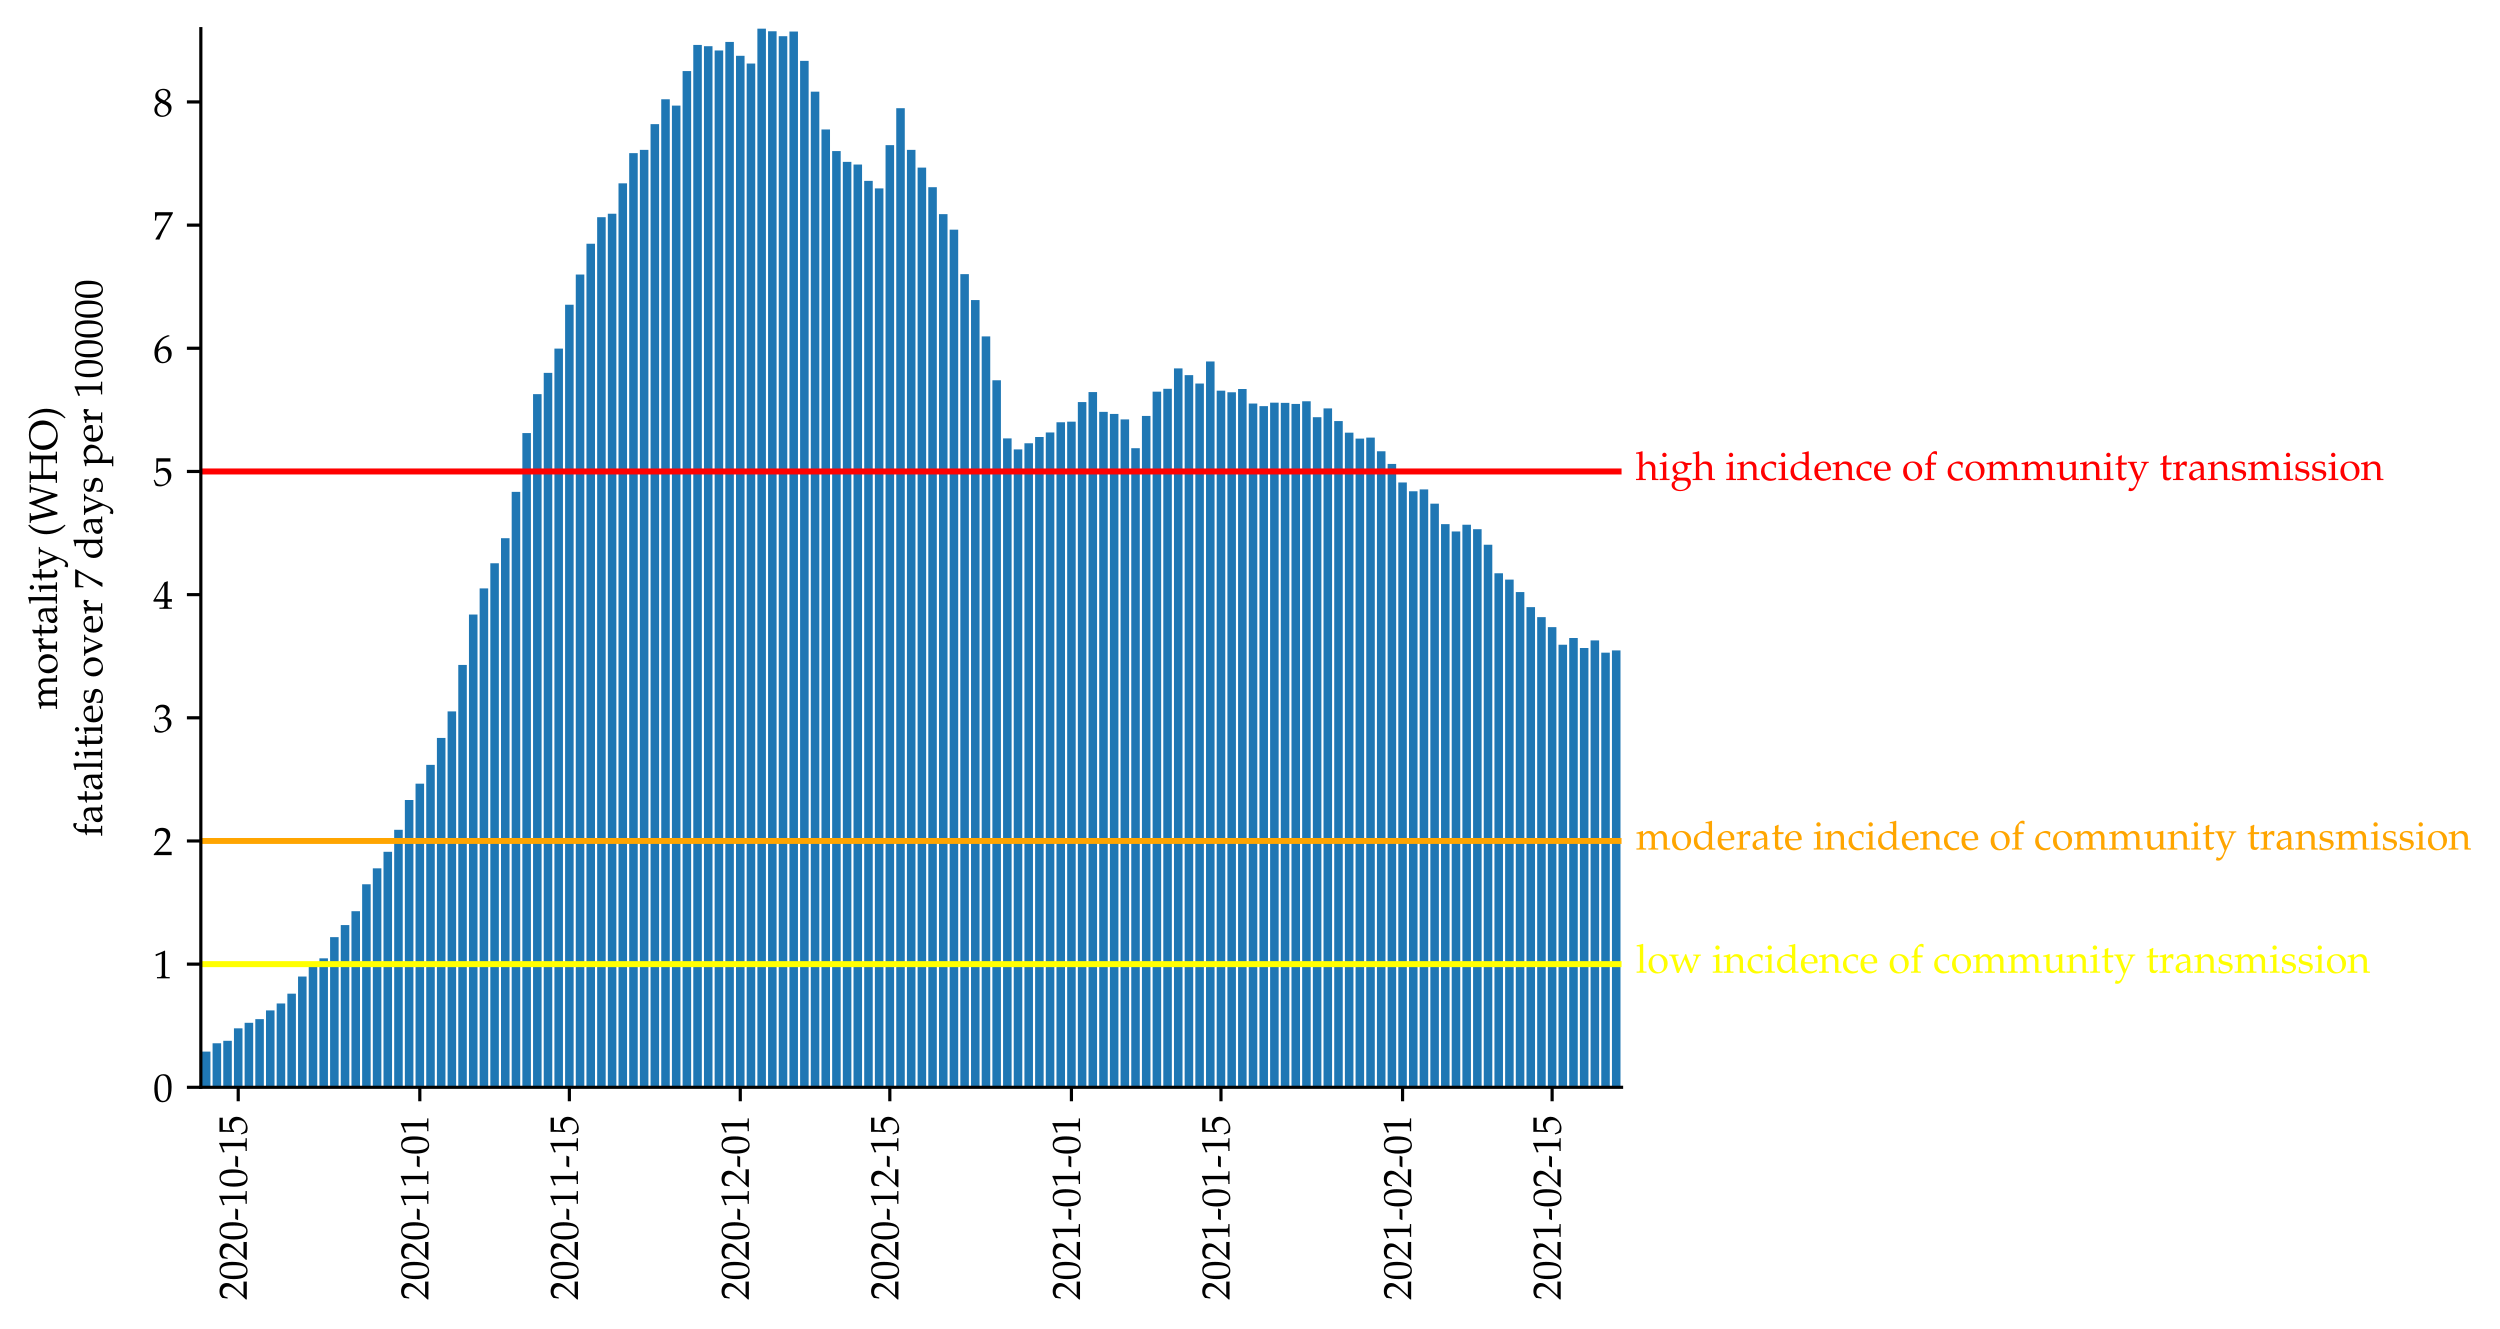 <?xml version="1.0" encoding="utf-8" standalone="no"?>
<!DOCTYPE svg PUBLIC "-//W3C//DTD SVG 1.1//EN"
  "http://www.w3.org/Graphics/SVG/1.1/DTD/svg11.dtd">
<!-- Created with matplotlib (https://matplotlib.org/) -->
<svg height="333.998pt" version="1.1" viewBox="0 0 628.413 333.998" width="628.413pt" xmlns="http://www.w3.org/2000/svg" xmlns:xlink="http://www.w3.org/1999/xlink">
 <defs>
  <style type="text/css">*{stroke-linecap:butt;stroke-linejoin:round;}</style>
 </defs>
 <g id="figure_1">
  <g id="patch_1">
   <path d="M 0 333.998 
L 628.413 333.998 
L 628.413 0 
L 0 0 
z
" style="fill:#ffffff;"/>
  </g>
  <g id="axes_1">
   <g id="patch_2">
    <path d="M 50.482 273.312 
L 407.602 273.312 
L 407.602 7.2 
L 50.482 7.2 
z
" style="fill:#ffffff;"/>
   </g>
   <g id="patch_3">
    <path clip-path="url(#pc41e1d1307)" d="M 50.751 273.312 
L 52.899 273.312 
L 52.899 264.336 
L 50.751 264.336 
z
" style="fill:#1f77b4;"/>
   </g>
   <g id="patch_4">
    <path clip-path="url(#pc41e1d1307)" d="M 53.436 273.312 
L 55.584 273.312 
L 55.584 262.233 
L 53.436 262.233 
z
" style="fill:#1f77b4;"/>
   </g>
   <g id="patch_5">
    <path clip-path="url(#pc41e1d1307)" d="M 56.121 273.312 
L 58.269 273.312 
L 58.269 261.617 
L 56.121 261.617 
z
" style="fill:#1f77b4;"/>
   </g>
   <g id="patch_6">
    <path clip-path="url(#pc41e1d1307)" d="M 58.806 273.312 
L 60.954 273.312 
L 60.954 258.488 
L 58.806 258.488 
z
" style="fill:#1f77b4;"/>
   </g>
   <g id="patch_7">
    <path clip-path="url(#pc41e1d1307)" d="M 61.491 273.312 
L 63.639 273.312 
L 63.639 257.103 
L 61.491 257.103 
z
" style="fill:#1f77b4;"/>
   </g>
   <g id="patch_8">
    <path clip-path="url(#pc41e1d1307)" d="M 64.176 273.312 
L 66.324 273.312 
L 66.324 256.18 
L 64.176 256.18 
z
" style="fill:#1f77b4;"/>
   </g>
   <g id="patch_9">
    <path clip-path="url(#pc41e1d1307)" d="M 66.861 273.312 
L 69.01 273.312 
L 69.01 253.974 
L 66.861 253.974 
z
" style="fill:#1f77b4;"/>
   </g>
   <g id="patch_10">
    <path clip-path="url(#pc41e1d1307)" d="M 69.547 273.312 
L 71.695 273.312 
L 71.695 252.23 
L 69.547 252.23 
z
" style="fill:#1f77b4;"/>
   </g>
   <g id="patch_11">
    <path clip-path="url(#pc41e1d1307)" d="M 72.232 273.312 
L 74.38 273.312 
L 74.38 249.768 
L 72.232 249.768 
z
" style="fill:#1f77b4;"/>
   </g>
   <g id="patch_12">
    <path clip-path="url(#pc41e1d1307)" d="M 74.917 273.312 
L 77.065 273.312 
L 77.065 245.459 
L 74.917 245.459 
z
" style="fill:#1f77b4;"/>
   </g>
   <g id="patch_13">
    <path clip-path="url(#pc41e1d1307)" d="M 77.602 273.312 
L 79.75 273.312 
L 79.75 242.741 
L 77.602 242.741 
z
" style="fill:#1f77b4;"/>
   </g>
   <g id="patch_14">
    <path clip-path="url(#pc41e1d1307)" d="M 80.287 273.312 
L 82.435 273.312 
L 82.435 240.894 
L 80.287 240.894 
z
" style="fill:#1f77b4;"/>
   </g>
   <g id="patch_15">
    <path clip-path="url(#pc41e1d1307)" d="M 82.972 273.312 
L 85.12 273.312 
L 85.12 235.56 
L 82.972 235.56 
z
" style="fill:#1f77b4;"/>
   </g>
   <g id="patch_16">
    <path clip-path="url(#pc41e1d1307)" d="M 85.657 273.312 
L 87.805 273.312 
L 87.805 232.533 
L 85.657 232.533 
z
" style="fill:#1f77b4;"/>
   </g>
   <g id="patch_17">
    <path clip-path="url(#pc41e1d1307)" d="M 88.342 273.312 
L 90.49 273.312 
L 90.49 229.045 
L 88.342 229.045 
z
" style="fill:#1f77b4;"/>
   </g>
   <g id="patch_18">
    <path clip-path="url(#pc41e1d1307)" d="M 91.027 273.312 
L 93.176 273.312 
L 93.176 222.275 
L 91.027 222.275 
z
" style="fill:#1f77b4;"/>
   </g>
   <g id="patch_19">
    <path clip-path="url(#pc41e1d1307)" d="M 93.713 273.312 
L 95.861 273.312 
L 95.861 218.274 
L 93.713 218.274 
z
" style="fill:#1f77b4;"/>
   </g>
   <g id="patch_20">
    <path clip-path="url(#pc41e1d1307)" d="M 96.398 273.312 
L 98.546 273.312 
L 98.546 214.119 
L 96.398 214.119 
z
" style="fill:#1f77b4;"/>
   </g>
   <g id="patch_21">
    <path clip-path="url(#pc41e1d1307)" d="M 99.083 273.312 
L 101.231 273.312 
L 101.231 208.579 
L 99.083 208.579 
z
" style="fill:#1f77b4;"/>
   </g>
   <g id="patch_22">
    <path clip-path="url(#pc41e1d1307)" d="M 101.768 273.312 
L 103.916 273.312 
L 103.916 201.09 
L 101.768 201.09 
z
" style="fill:#1f77b4;"/>
   </g>
   <g id="patch_23">
    <path clip-path="url(#pc41e1d1307)" d="M 104.453 273.312 
L 106.601 273.312 
L 106.601 196.987 
L 104.453 196.987 
z
" style="fill:#1f77b4;"/>
   </g>
   <g id="patch_24">
    <path clip-path="url(#pc41e1d1307)" d="M 107.138 273.312 
L 109.286 273.312 
L 109.286 192.268 
L 107.138 192.268 
z
" style="fill:#1f77b4;"/>
   </g>
   <g id="patch_25">
    <path clip-path="url(#pc41e1d1307)" d="M 109.823 273.312 
L 111.971 273.312 
L 111.971 185.497 
L 109.823 185.497 
z
" style="fill:#1f77b4;"/>
   </g>
   <g id="patch_26">
    <path clip-path="url(#pc41e1d1307)" d="M 112.508 273.312 
L 114.656 273.312 
L 114.656 178.829 
L 112.508 178.829 
z
" style="fill:#1f77b4;"/>
   </g>
   <g id="patch_27">
    <path clip-path="url(#pc41e1d1307)" d="M 115.193 273.312 
L 117.342 273.312 
L 117.342 167.134 
L 115.193 167.134 
z
" style="fill:#1f77b4;"/>
   </g>
   <g id="patch_28">
    <path clip-path="url(#pc41e1d1307)" d="M 117.879 273.312 
L 120.027 273.312 
L 120.027 154.464 
L 117.879 154.464 
z
" style="fill:#1f77b4;"/>
   </g>
   <g id="patch_29">
    <path clip-path="url(#pc41e1d1307)" d="M 120.564 273.312 
L 122.712 273.312 
L 122.712 147.899 
L 120.564 147.899 
z
" style="fill:#1f77b4;"/>
   </g>
   <g id="patch_30">
    <path clip-path="url(#pc41e1d1307)" d="M 123.249 273.312 
L 125.397 273.312 
L 125.397 141.59 
L 123.249 141.59 
z
" style="fill:#1f77b4;"/>
   </g>
   <g id="patch_31">
    <path clip-path="url(#pc41e1d1307)" d="M 125.934 273.312 
L 128.082 273.312 
L 128.082 135.281 
L 125.934 135.281 
z
" style="fill:#1f77b4;"/>
   </g>
   <g id="patch_32">
    <path clip-path="url(#pc41e1d1307)" d="M 128.619 273.312 
L 130.767 273.312 
L 130.767 123.637 
L 128.619 123.637 
z
" style="fill:#1f77b4;"/>
   </g>
   <g id="patch_33">
    <path clip-path="url(#pc41e1d1307)" d="M 131.304 273.312 
L 133.452 273.312 
L 133.452 108.864 
L 131.304 108.864 
z
" style="fill:#1f77b4;"/>
   </g>
   <g id="patch_34">
    <path clip-path="url(#pc41e1d1307)" d="M 133.989 273.312 
L 136.137 273.312 
L 136.137 99.067 
L 133.989 99.067 
z
" style="fill:#1f77b4;"/>
   </g>
   <g id="patch_35">
    <path clip-path="url(#pc41e1d1307)" d="M 136.674 273.312 
L 138.822 273.312 
L 138.822 93.733 
L 136.674 93.733 
z
" style="fill:#1f77b4;"/>
   </g>
   <g id="patch_36">
    <path clip-path="url(#pc41e1d1307)" d="M 139.359 273.312 
L 141.508 273.312 
L 141.508 87.629 
L 139.359 87.629 
z
" style="fill:#1f77b4;"/>
   </g>
   <g id="patch_37">
    <path clip-path="url(#pc41e1d1307)" d="M 142.045 273.312 
L 144.193 273.312 
L 144.193 76.6 
L 142.045 76.6 
z
" style="fill:#1f77b4;"/>
   </g>
   <g id="patch_38">
    <path clip-path="url(#pc41e1d1307)" d="M 144.73 273.312 
L 146.878 273.312 
L 146.878 69.009 
L 144.73 69.009 
z
" style="fill:#1f77b4;"/>
   </g>
   <g id="patch_39">
    <path clip-path="url(#pc41e1d1307)" d="M 147.415 273.312 
L 149.563 273.312 
L 149.563 61.264 
L 147.415 61.264 
z
" style="fill:#1f77b4;"/>
   </g>
   <g id="patch_40">
    <path clip-path="url(#pc41e1d1307)" d="M 150.1 273.312 
L 152.248 273.312 
L 152.248 54.595 
L 150.1 54.595 
z
" style="fill:#1f77b4;"/>
   </g>
   <g id="patch_41">
    <path clip-path="url(#pc41e1d1307)" d="M 152.785 273.312 
L 154.933 273.312 
L 154.933 53.723 
L 152.785 53.723 
z
" style="fill:#1f77b4;"/>
   </g>
   <g id="patch_42">
    <path clip-path="url(#pc41e1d1307)" d="M 155.47 273.312 
L 157.618 273.312 
L 157.618 46.081 
L 155.47 46.081 
z
" style="fill:#1f77b4;"/>
   </g>
   <g id="patch_43">
    <path clip-path="url(#pc41e1d1307)" d="M 158.155 273.312 
L 160.303 273.312 
L 160.303 38.489 
L 158.155 38.489 
z
" style="fill:#1f77b4;"/>
   </g>
   <g id="patch_44">
    <path clip-path="url(#pc41e1d1307)" d="M 160.84 273.312 
L 162.988 273.312 
L 162.988 37.668 
L 160.84 37.668 
z
" style="fill:#1f77b4;"/>
   </g>
   <g id="patch_45">
    <path clip-path="url(#pc41e1d1307)" d="M 163.526 273.312 
L 165.674 273.312 
L 165.674 31.205 
L 163.526 31.205 
z
" style="fill:#1f77b4;"/>
   </g>
   <g id="patch_46">
    <path clip-path="url(#pc41e1d1307)" d="M 166.211 273.312 
L 168.359 273.312 
L 168.359 24.948 
L 166.211 24.948 
z
" style="fill:#1f77b4;"/>
   </g>
   <g id="patch_47">
    <path clip-path="url(#pc41e1d1307)" d="M 168.896 273.312 
L 171.044 273.312 
L 171.044 26.538 
L 168.896 26.538 
z
" style="fill:#1f77b4;"/>
   </g>
   <g id="patch_48">
    <path clip-path="url(#pc41e1d1307)" d="M 171.581 273.312 
L 173.729 273.312 
L 173.729 17.869 
L 171.581 17.869 
z
" style="fill:#1f77b4;"/>
   </g>
   <g id="patch_49">
    <path clip-path="url(#pc41e1d1307)" d="M 174.266 273.312 
L 176.414 273.312 
L 176.414 11.303 
L 174.266 11.303 
z
" style="fill:#1f77b4;"/>
   </g>
   <g id="patch_50">
    <path clip-path="url(#pc41e1d1307)" d="M 176.951 273.312 
L 179.099 273.312 
L 179.099 11.611 
L 176.951 11.611 
z
" style="fill:#1f77b4;"/>
   </g>
   <g id="patch_51">
    <path clip-path="url(#pc41e1d1307)" d="M 179.636 273.312 
L 181.784 273.312 
L 181.784 12.688 
L 179.636 12.688 
z
" style="fill:#1f77b4;"/>
   </g>
   <g id="patch_52">
    <path clip-path="url(#pc41e1d1307)" d="M 182.321 273.312 
L 184.469 273.312 
L 184.469 10.534 
L 182.321 10.534 
z
" style="fill:#1f77b4;"/>
   </g>
   <g id="patch_53">
    <path clip-path="url(#pc41e1d1307)" d="M 185.006 273.312 
L 187.155 273.312 
L 187.155 14.022 
L 185.006 14.022 
z
" style="fill:#1f77b4;"/>
   </g>
   <g id="patch_54">
    <path clip-path="url(#pc41e1d1307)" d="M 187.692 273.312 
L 189.84 273.312 
L 189.84 15.971 
L 187.692 15.971 
z
" style="fill:#1f77b4;"/>
   </g>
   <g id="patch_55">
    <path clip-path="url(#pc41e1d1307)" d="M 190.377 273.312 
L 192.525 273.312 
L 192.525 7.2 
L 190.377 7.2 
z
" style="fill:#1f77b4;"/>
   </g>
   <g id="patch_56">
    <path clip-path="url(#pc41e1d1307)" d="M 193.062 273.312 
L 195.21 273.312 
L 195.21 7.867 
L 193.062 7.867 
z
" style="fill:#1f77b4;"/>
   </g>
   <g id="patch_57">
    <path clip-path="url(#pc41e1d1307)" d="M 195.747 273.312 
L 197.895 273.312 
L 197.895 9.098 
L 195.747 9.098 
z
" style="fill:#1f77b4;"/>
   </g>
   <g id="patch_58">
    <path clip-path="url(#pc41e1d1307)" d="M 198.432 273.312 
L 200.58 273.312 
L 200.58 7.918 
L 198.432 7.918 
z
" style="fill:#1f77b4;"/>
   </g>
   <g id="patch_59">
    <path clip-path="url(#pc41e1d1307)" d="M 201.117 273.312 
L 203.265 273.312 
L 203.265 15.304 
L 201.117 15.304 
z
" style="fill:#1f77b4;"/>
   </g>
   <g id="patch_60">
    <path clip-path="url(#pc41e1d1307)" d="M 203.802 273.312 
L 205.95 273.312 
L 205.95 23.05 
L 203.802 23.05 
z
" style="fill:#1f77b4;"/>
   </g>
   <g id="patch_61">
    <path clip-path="url(#pc41e1d1307)" d="M 206.487 273.312 
L 208.635 273.312 
L 208.635 32.539 
L 206.487 32.539 
z
" style="fill:#1f77b4;"/>
   </g>
   <g id="patch_62">
    <path clip-path="url(#pc41e1d1307)" d="M 209.172 273.312 
L 211.321 273.312 
L 211.321 37.976 
L 209.172 37.976 
z
" style="fill:#1f77b4;"/>
   </g>
   <g id="patch_63">
    <path clip-path="url(#pc41e1d1307)" d="M 211.858 273.312 
L 214.006 273.312 
L 214.006 40.695 
L 211.858 40.695 
z
" style="fill:#1f77b4;"/>
   </g>
   <g id="patch_64">
    <path clip-path="url(#pc41e1d1307)" d="M 214.543 273.312 
L 216.691 273.312 
L 216.691 41.362 
L 214.543 41.362 
z
" style="fill:#1f77b4;"/>
   </g>
   <g id="patch_65">
    <path clip-path="url(#pc41e1d1307)" d="M 217.228 273.312 
L 219.376 273.312 
L 219.376 45.465 
L 217.228 45.465 
z
" style="fill:#1f77b4;"/>
   </g>
   <g id="patch_66">
    <path clip-path="url(#pc41e1d1307)" d="M 219.913 273.312 
L 222.061 273.312 
L 222.061 47.363 
L 219.913 47.363 
z
" style="fill:#1f77b4;"/>
   </g>
   <g id="patch_67">
    <path clip-path="url(#pc41e1d1307)" d="M 222.598 273.312 
L 224.746 273.312 
L 224.746 36.489 
L 222.598 36.489 
z
" style="fill:#1f77b4;"/>
   </g>
   <g id="patch_68">
    <path clip-path="url(#pc41e1d1307)" d="M 225.283 273.312 
L 227.431 273.312 
L 227.431 27.205 
L 225.283 27.205 
z
" style="fill:#1f77b4;"/>
   </g>
   <g id="patch_69">
    <path clip-path="url(#pc41e1d1307)" d="M 227.968 273.312 
L 230.116 273.312 
L 230.116 37.668 
L 227.968 37.668 
z
" style="fill:#1f77b4;"/>
   </g>
   <g id="patch_70">
    <path clip-path="url(#pc41e1d1307)" d="M 230.653 273.312 
L 232.801 273.312 
L 232.801 42.131 
L 230.653 42.131 
z
" style="fill:#1f77b4;"/>
   </g>
   <g id="patch_71">
    <path clip-path="url(#pc41e1d1307)" d="M 233.338 273.312 
L 235.487 273.312 
L 235.487 47.055 
L 233.338 47.055 
z
" style="fill:#1f77b4;"/>
   </g>
   <g id="patch_72">
    <path clip-path="url(#pc41e1d1307)" d="M 236.024 273.312 
L 238.172 273.312 
L 238.172 53.826 
L 236.024 53.826 
z
" style="fill:#1f77b4;"/>
   </g>
   <g id="patch_73">
    <path clip-path="url(#pc41e1d1307)" d="M 238.709 273.312 
L 240.857 273.312 
L 240.857 57.724 
L 238.709 57.724 
z
" style="fill:#1f77b4;"/>
   </g>
   <g id="patch_74">
    <path clip-path="url(#pc41e1d1307)" d="M 241.394 273.312 
L 243.542 273.312 
L 243.542 68.906 
L 241.394 68.906 
z
" style="fill:#1f77b4;"/>
   </g>
   <g id="patch_75">
    <path clip-path="url(#pc41e1d1307)" d="M 244.079 273.312 
L 246.227 273.312 
L 246.227 75.421 
L 244.079 75.421 
z
" style="fill:#1f77b4;"/>
   </g>
   <g id="patch_76">
    <path clip-path="url(#pc41e1d1307)" d="M 246.764 273.312 
L 248.912 273.312 
L 248.912 84.551 
L 246.764 84.551 
z
" style="fill:#1f77b4;"/>
   </g>
   <g id="patch_77">
    <path clip-path="url(#pc41e1d1307)" d="M 249.449 273.312 
L 251.597 273.312 
L 251.597 95.579 
L 249.449 95.579 
z
" style="fill:#1f77b4;"/>
   </g>
   <g id="patch_78">
    <path clip-path="url(#pc41e1d1307)" d="M 252.134 273.312 
L 254.282 273.312 
L 254.282 110.198 
L 252.134 110.198 
z
" style="fill:#1f77b4;"/>
   </g>
   <g id="patch_79">
    <path clip-path="url(#pc41e1d1307)" d="M 254.819 273.312 
L 256.967 273.312 
L 256.967 112.968 
L 254.819 112.968 
z
" style="fill:#1f77b4;"/>
   </g>
   <g id="patch_80">
    <path clip-path="url(#pc41e1d1307)" d="M 257.504 273.312 
L 259.653 273.312 
L 259.653 111.429 
L 257.504 111.429 
z
" style="fill:#1f77b4;"/>
   </g>
   <g id="patch_81">
    <path clip-path="url(#pc41e1d1307)" d="M 260.19 273.312 
L 262.338 273.312 
L 262.338 109.839 
L 260.19 109.839 
z
" style="fill:#1f77b4;"/>
   </g>
   <g id="patch_82">
    <path clip-path="url(#pc41e1d1307)" d="M 262.875 273.312 
L 265.023 273.312 
L 265.023 108.71 
L 262.875 108.71 
z
" style="fill:#1f77b4;"/>
   </g>
   <g id="patch_83">
    <path clip-path="url(#pc41e1d1307)" d="M 265.56 273.312 
L 267.708 273.312 
L 267.708 106.146 
L 265.56 106.146 
z
" style="fill:#1f77b4;"/>
   </g>
   <g id="patch_84">
    <path clip-path="url(#pc41e1d1307)" d="M 268.245 273.312 
L 270.393 273.312 
L 270.393 105.992 
L 268.245 105.992 
z
" style="fill:#1f77b4;"/>
   </g>
   <g id="patch_85">
    <path clip-path="url(#pc41e1d1307)" d="M 270.93 273.312 
L 273.078 273.312 
L 273.078 101.068 
L 270.93 101.068 
z
" style="fill:#1f77b4;"/>
   </g>
   <g id="patch_86">
    <path clip-path="url(#pc41e1d1307)" d="M 273.615 273.312 
L 275.763 273.312 
L 275.763 98.554 
L 273.615 98.554 
z
" style="fill:#1f77b4;"/>
   </g>
   <g id="patch_87">
    <path clip-path="url(#pc41e1d1307)" d="M 276.3 273.312 
L 278.448 273.312 
L 278.448 103.53 
L 276.3 103.53 
z
" style="fill:#1f77b4;"/>
   </g>
   <g id="patch_88">
    <path clip-path="url(#pc41e1d1307)" d="M 278.985 273.312 
L 281.133 273.312 
L 281.133 104.043 
L 278.985 104.043 
z
" style="fill:#1f77b4;"/>
   </g>
   <g id="patch_89">
    <path clip-path="url(#pc41e1d1307)" d="M 281.67 273.312 
L 283.819 273.312 
L 283.819 105.428 
L 281.67 105.428 
z
" style="fill:#1f77b4;"/>
   </g>
   <g id="patch_90">
    <path clip-path="url(#pc41e1d1307)" d="M 284.356 273.312 
L 286.504 273.312 
L 286.504 112.66 
L 284.356 112.66 
z
" style="fill:#1f77b4;"/>
   </g>
   <g id="patch_91">
    <path clip-path="url(#pc41e1d1307)" d="M 287.041 273.312 
L 289.189 273.312 
L 289.189 104.556 
L 287.041 104.556 
z
" style="fill:#1f77b4;"/>
   </g>
   <g id="patch_92">
    <path clip-path="url(#pc41e1d1307)" d="M 289.726 273.312 
L 291.874 273.312 
L 291.874 98.452 
L 289.726 98.452 
z
" style="fill:#1f77b4;"/>
   </g>
   <g id="patch_93">
    <path clip-path="url(#pc41e1d1307)" d="M 292.411 273.312 
L 294.559 273.312 
L 294.559 97.733 
L 292.411 97.733 
z
" style="fill:#1f77b4;"/>
   </g>
   <g id="patch_94">
    <path clip-path="url(#pc41e1d1307)" d="M 295.096 273.312 
L 297.244 273.312 
L 297.244 92.604 
L 295.096 92.604 
z
" style="fill:#1f77b4;"/>
   </g>
   <g id="patch_95">
    <path clip-path="url(#pc41e1d1307)" d="M 297.781 273.312 
L 299.929 273.312 
L 299.929 94.297 
L 297.781 94.297 
z
" style="fill:#1f77b4;"/>
   </g>
   <g id="patch_96">
    <path clip-path="url(#pc41e1d1307)" d="M 300.466 273.312 
L 302.614 273.312 
L 302.614 96.4 
L 300.466 96.4 
z
" style="fill:#1f77b4;"/>
   </g>
   <g id="patch_97">
    <path clip-path="url(#pc41e1d1307)" d="M 303.151 273.312 
L 305.299 273.312 
L 305.299 90.86 
L 303.151 90.86 
z
" style="fill:#1f77b4;"/>
   </g>
   <g id="patch_98">
    <path clip-path="url(#pc41e1d1307)" d="M 305.836 273.312 
L 307.985 273.312 
L 307.985 98.195 
L 305.836 98.195 
z
" style="fill:#1f77b4;"/>
   </g>
   <g id="patch_99">
    <path clip-path="url(#pc41e1d1307)" d="M 308.522 273.312 
L 310.67 273.312 
L 310.67 98.605 
L 308.522 98.605 
z
" style="fill:#1f77b4;"/>
   </g>
   <g id="patch_100">
    <path clip-path="url(#pc41e1d1307)" d="M 311.207 273.312 
L 313.355 273.312 
L 313.355 97.785 
L 311.207 97.785 
z
" style="fill:#1f77b4;"/>
   </g>
   <g id="patch_101">
    <path clip-path="url(#pc41e1d1307)" d="M 313.892 273.312 
L 316.04 273.312 
L 316.04 101.427 
L 313.892 101.427 
z
" style="fill:#1f77b4;"/>
   </g>
   <g id="patch_102">
    <path clip-path="url(#pc41e1d1307)" d="M 316.577 273.312 
L 318.725 273.312 
L 318.725 102.093 
L 316.577 102.093 
z
" style="fill:#1f77b4;"/>
   </g>
   <g id="patch_103">
    <path clip-path="url(#pc41e1d1307)" d="M 319.262 273.312 
L 321.41 273.312 
L 321.41 101.221 
L 319.262 101.221 
z
" style="fill:#1f77b4;"/>
   </g>
   <g id="patch_104">
    <path clip-path="url(#pc41e1d1307)" d="M 321.947 273.312 
L 324.095 273.312 
L 324.095 101.273 
L 321.947 101.273 
z
" style="fill:#1f77b4;"/>
   </g>
   <g id="patch_105">
    <path clip-path="url(#pc41e1d1307)" d="M 324.632 273.312 
L 326.78 273.312 
L 326.78 101.529 
L 324.632 101.529 
z
" style="fill:#1f77b4;"/>
   </g>
   <g id="patch_106">
    <path clip-path="url(#pc41e1d1307)" d="M 327.317 273.312 
L 329.465 273.312 
L 329.465 100.862 
L 327.317 100.862 
z
" style="fill:#1f77b4;"/>
   </g>
   <g id="patch_107">
    <path clip-path="url(#pc41e1d1307)" d="M 330.003 273.312 
L 332.151 273.312 
L 332.151 104.863 
L 330.003 104.863 
z
" style="fill:#1f77b4;"/>
   </g>
   <g id="patch_108">
    <path clip-path="url(#pc41e1d1307)" d="M 332.688 273.312 
L 334.836 273.312 
L 334.836 102.658 
L 332.688 102.658 
z
" style="fill:#1f77b4;"/>
   </g>
   <g id="patch_109">
    <path clip-path="url(#pc41e1d1307)" d="M 335.373 273.312 
L 337.521 273.312 
L 337.521 105.838 
L 335.373 105.838 
z
" style="fill:#1f77b4;"/>
   </g>
   <g id="patch_110">
    <path clip-path="url(#pc41e1d1307)" d="M 338.058 273.312 
L 340.206 273.312 
L 340.206 108.762 
L 338.058 108.762 
z
" style="fill:#1f77b4;"/>
   </g>
   <g id="patch_111">
    <path clip-path="url(#pc41e1d1307)" d="M 340.743 273.312 
L 342.891 273.312 
L 342.891 110.249 
L 340.743 110.249 
z
" style="fill:#1f77b4;"/>
   </g>
   <g id="patch_112">
    <path clip-path="url(#pc41e1d1307)" d="M 343.428 273.312 
L 345.576 273.312 
L 345.576 109.993 
L 343.428 109.993 
z
" style="fill:#1f77b4;"/>
   </g>
   <g id="patch_113">
    <path clip-path="url(#pc41e1d1307)" d="M 346.113 273.312 
L 348.261 273.312 
L 348.261 113.429 
L 346.113 113.429 
z
" style="fill:#1f77b4;"/>
   </g>
   <g id="patch_114">
    <path clip-path="url(#pc41e1d1307)" d="M 348.798 273.312 
L 350.946 273.312 
L 350.946 116.61 
L 348.798 116.61 
z
" style="fill:#1f77b4;"/>
   </g>
   <g id="patch_115">
    <path clip-path="url(#pc41e1d1307)" d="M 351.483 273.312 
L 353.631 273.312 
L 353.631 121.277 
L 351.483 121.277 
z
" style="fill:#1f77b4;"/>
   </g>
   <g id="patch_116">
    <path clip-path="url(#pc41e1d1307)" d="M 354.169 273.312 
L 356.317 273.312 
L 356.317 123.483 
L 354.169 123.483 
z
" style="fill:#1f77b4;"/>
   </g>
   <g id="patch_117">
    <path clip-path="url(#pc41e1d1307)" d="M 356.854 273.312 
L 359.002 273.312 
L 359.002 123.021 
L 356.854 123.021 
z
" style="fill:#1f77b4;"/>
   </g>
   <g id="patch_118">
    <path clip-path="url(#pc41e1d1307)" d="M 359.539 273.312 
L 361.687 273.312 
L 361.687 126.612 
L 359.539 126.612 
z
" style="fill:#1f77b4;"/>
   </g>
   <g id="patch_119">
    <path clip-path="url(#pc41e1d1307)" d="M 362.224 273.312 
L 364.372 273.312 
L 364.372 131.741 
L 362.224 131.741 
z
" style="fill:#1f77b4;"/>
   </g>
   <g id="patch_120">
    <path clip-path="url(#pc41e1d1307)" d="M 364.909 273.312 
L 367.057 273.312 
L 367.057 133.588 
L 364.909 133.588 
z
" style="fill:#1f77b4;"/>
   </g>
   <g id="patch_121">
    <path clip-path="url(#pc41e1d1307)" d="M 367.594 273.312 
L 369.742 273.312 
L 369.742 131.895 
L 367.594 131.895 
z
" style="fill:#1f77b4;"/>
   </g>
   <g id="patch_122">
    <path clip-path="url(#pc41e1d1307)" d="M 370.279 273.312 
L 372.427 273.312 
L 372.427 133.024 
L 370.279 133.024 
z
" style="fill:#1f77b4;"/>
   </g>
   <g id="patch_123">
    <path clip-path="url(#pc41e1d1307)" d="M 372.964 273.312 
L 375.112 273.312 
L 375.112 136.922 
L 372.964 136.922 
z
" style="fill:#1f77b4;"/>
   </g>
   <g id="patch_124">
    <path clip-path="url(#pc41e1d1307)" d="M 375.649 273.312 
L 377.798 273.312 
L 377.798 144.103 
L 375.649 144.103 
z
" style="fill:#1f77b4;"/>
   </g>
   <g id="patch_125">
    <path clip-path="url(#pc41e1d1307)" d="M 378.335 273.312 
L 380.483 273.312 
L 380.483 145.693 
L 378.335 145.693 
z
" style="fill:#1f77b4;"/>
   </g>
   <g id="patch_126">
    <path clip-path="url(#pc41e1d1307)" d="M 381.02 273.312 
L 383.168 273.312 
L 383.168 148.822 
L 381.02 148.822 
z
" style="fill:#1f77b4;"/>
   </g>
   <g id="patch_127">
    <path clip-path="url(#pc41e1d1307)" d="M 383.705 273.312 
L 385.853 273.312 
L 385.853 152.618 
L 383.705 152.618 
z
" style="fill:#1f77b4;"/>
   </g>
   <g id="patch_128">
    <path clip-path="url(#pc41e1d1307)" d="M 386.39 273.312 
L 388.538 273.312 
L 388.538 155.131 
L 386.39 155.131 
z
" style="fill:#1f77b4;"/>
   </g>
   <g id="patch_129">
    <path clip-path="url(#pc41e1d1307)" d="M 389.075 273.312 
L 391.223 273.312 
L 391.223 157.645 
L 389.075 157.645 
z
" style="fill:#1f77b4;"/>
   </g>
   <g id="patch_130">
    <path clip-path="url(#pc41e1d1307)" d="M 391.76 273.312 
L 393.908 273.312 
L 393.908 162.056 
L 391.76 162.056 
z
" style="fill:#1f77b4;"/>
   </g>
   <g id="patch_131">
    <path clip-path="url(#pc41e1d1307)" d="M 394.445 273.312 
L 396.593 273.312 
L 396.593 160.363 
L 394.445 160.363 
z
" style="fill:#1f77b4;"/>
   </g>
   <g id="patch_132">
    <path clip-path="url(#pc41e1d1307)" d="M 397.13 273.312 
L 399.278 273.312 
L 399.278 162.877 
L 397.13 162.877 
z
" style="fill:#1f77b4;"/>
   </g>
   <g id="patch_133">
    <path clip-path="url(#pc41e1d1307)" d="M 399.815 273.312 
L 401.964 273.312 
L 401.964 160.979 
L 399.815 160.979 
z
" style="fill:#1f77b4;"/>
   </g>
   <g id="patch_134">
    <path clip-path="url(#pc41e1d1307)" d="M 402.501 273.312 
L 404.649 273.312 
L 404.649 164.056 
L 402.501 164.056 
z
" style="fill:#1f77b4;"/>
   </g>
   <g id="patch_135">
    <path clip-path="url(#pc41e1d1307)" d="M 405.186 273.312 
L 407.334 273.312 
L 407.334 163.492 
L 405.186 163.492 
z
" style="fill:#1f77b4;"/>
   </g>
   <g id="matplotlib.axis_1">
    <g id="xtick_1">
     <g id="line2d_1">
      <defs>
       <path d="M 0 0 
L 0 3.5 
" id="me1ec165579" style="stroke:#000000;stroke-width:0.8;"/>
      </defs>
      <g>
       <use style="stroke:#000000;stroke-width:0.8;" x="59.88" xlink:href="#me1ec165579" y="273.312"/>
      </g>
     </g>
     <g id="text_1">
      <!-- 2020-10-15 -->
      <g transform="translate(62.04 326.798)rotate(-90)scale(0.1 -0.1)">
       <defs>
        <path d="M 1.594 2.5 
L 1.594 0 
C 20.297 0 20.297 0 23.906 0 
C 27.5 0 27.5 0 46.797 0 
C 46.594 1.953 46.594 2.906 46.594 4.203 
C 46.594 5.438 46.594 6.359 46.797 8.422 
C 35.297 8.422 30.703 8.422 12.203 8.422 
L 30.406 27.516 
C 40.094 37.719 43.094 43.172 43.094 50.594 
C 43.094 61.969 35.297 69 22.594 69 
C 15.406 69 10.5 67 5.594 62.016 
L 3.906 48.422 
L 6.797 48.422 
L 8.094 53.016 
C 9.703 58.797 13.297 61.297 20 61.297 
C 28.594 61.297 34.094 55.891 34.094 47.422 
C 34.094 39.922 29.906 32.547 18.594 20.562 
z
" id="URW_Palladio_L_Roman-50"/>
        <path d="M 26.297 69 
C 10.797 69 2.906 56.688 2.906 32.453 
C 2.906 20.719 5 10.625 8.5 5.719 
C 12 0.797 17.594 -2 23.797 -2 
C 38.906 -2 46.5 11.016 46.5 36.656 
C 46.5 58.578 40 69 26.297 69 
z
M 24.5 65.5 
C 34.203 65.5 38.094 55.688 38.094 31.641 
C 38.094 10.328 34.297 1.5 25.094 1.5 
C 15.406 1.5 11.297 11.625 11.297 36.062 
C 11.297 57.188 15 65.5 24.5 65.5 
z
" id="URW_Palladio_L_Roman-48"/>
        <path d="M 28.203 22 
L 31.203 28.703 
L 30.703 29.203 
L 4.406 29.203 
L 1.703 22.5 
L 2.203 22 
z
" id="URW_Palladio_L_Roman-45"/>
        <path d="M 6.703 56 
L 7.703 56 
L 20.594 61.812 
C 20.703 61.906 20.797 61.906 20.906 61.906 
C 21.5 61.906 21.703 61.016 21.703 58.609 
L 21.703 9.578 
C 21.703 4.312 20.594 3.203 15.203 3.203 
L 9.594 3.203 
L 9.594 0 
C 25 0 25 0 26.094 0 
C 27.406 0 29.594 0 33 0 
C 34.203 0 37.703 0 41.797 0 
L 41.797 3.203 
L 36.594 3.203 
C 31.094 3.203 30.094 4.312 30.094 9.562 
L 30.094 69.422 
L 28.703 69.922 
C 22.203 66.516 15.094 63.516 6 60.312 
z
" id="URW_Palladio_L_Roman-49"/>
        <path d="M 12.703 60.578 
C 25.594 60.578 31.203 60.578 43.203 60.578 
L 43.703 61.047 
C 43.5 62.75 43.5 63.5 43.5 64.75 
C 43.5 66.078 43.5 66.828 43.703 68.531 
L 43.203 69 
C 35.703 69 31.203 69 25.797 69 
C 20.297 69 15.906 69 8.406 69 
L 7.906 68.797 
C 8 62.672 8.094 58.266 8.094 55.047 
C 8.094 46.516 7.797 36.875 7.5 32.453 
L 9.5 31.844 
C 14.203 36.578 16.906 38 21.797 38 
C 31.406 38 37.406 31.141 37.406 20.25 
C 37.406 9.062 31 2.5 20.094 2.5 
C 14.703 2.5 9.703 4.328 8.297 6.938 
L 3.703 15.203 
L 1.297 13.797 
C 3.594 8.062 4.797 4.844 6.203 0.422 
C 9 -1.109 13 -2 17.297 -2 
C 24 -2 31.094 0.922 36.594 5.75 
C 42.703 11.188 45.906 18.031 45.906 25.469 
C 45.906 36.859 37.797 44.906 26.406 44.906 
C 21.594 44.906 18 43.609 11.797 39.906 
z
" id="URW_Palladio_L_Roman-53"/>
       </defs>
       <use transform="scale(0.996)" xlink:href="#URW_Palladio_L_Roman-50"/>
       <use transform="translate(49.813 0)scale(0.996)" xlink:href="#URW_Palladio_L_Roman-48"/>
       <use transform="translate(99.626 0)scale(0.996)" xlink:href="#URW_Palladio_L_Roman-50"/>
       <use transform="translate(149.44 0)scale(0.996)" xlink:href="#URW_Palladio_L_Roman-48"/>
       <use transform="translate(199.253 0)scale(0.996)" xlink:href="#URW_Palladio_L_Roman-45"/>
       <use transform="translate(232.428 0)scale(0.996)" xlink:href="#URW_Palladio_L_Roman-49"/>
       <use transform="translate(282.241 0)scale(0.996)" xlink:href="#URW_Palladio_L_Roman-48"/>
       <use transform="translate(332.054 0)scale(0.996)" xlink:href="#URW_Palladio_L_Roman-45"/>
       <use transform="translate(365.23 0)scale(0.996)" xlink:href="#URW_Palladio_L_Roman-49"/>
       <use transform="translate(415.043 0)scale(0.996)" xlink:href="#URW_Palladio_L_Roman-53"/>
      </g>
     </g>
    </g>
    <g id="xtick_2">
     <g id="line2d_2">
      <g>
       <use style="stroke:#000000;stroke-width:0.8;" x="105.527" xlink:href="#me1ec165579" y="273.312"/>
      </g>
     </g>
     <g id="text_2">
      <!-- 2020-11-01 -->
      <g transform="translate(107.686 326.798)rotate(-90)scale(0.1 -0.1)">
       <use transform="scale(0.996)" xlink:href="#URW_Palladio_L_Roman-50"/>
       <use transform="translate(49.813 0)scale(0.996)" xlink:href="#URW_Palladio_L_Roman-48"/>
       <use transform="translate(99.626 0)scale(0.996)" xlink:href="#URW_Palladio_L_Roman-50"/>
       <use transform="translate(149.44 0)scale(0.996)" xlink:href="#URW_Palladio_L_Roman-48"/>
       <use transform="translate(199.253 0)scale(0.996)" xlink:href="#URW_Palladio_L_Roman-45"/>
       <use transform="translate(232.428 0)scale(0.996)" xlink:href="#URW_Palladio_L_Roman-49"/>
       <use transform="translate(282.241 0)scale(0.996)" xlink:href="#URW_Palladio_L_Roman-49"/>
       <use transform="translate(332.054 0)scale(0.996)" xlink:href="#URW_Palladio_L_Roman-45"/>
       <use transform="translate(365.23 0)scale(0.996)" xlink:href="#URW_Palladio_L_Roman-48"/>
       <use transform="translate(415.043 0)scale(0.996)" xlink:href="#URW_Palladio_L_Roman-49"/>
      </g>
     </g>
    </g>
    <g id="xtick_3">
     <g id="line2d_3">
      <g>
       <use style="stroke:#000000;stroke-width:0.8;" x="143.119" xlink:href="#me1ec165579" y="273.312"/>
      </g>
     </g>
     <g id="text_3">
      <!-- 2020-11-15 -->
      <g transform="translate(145.278 326.798)rotate(-90)scale(0.1 -0.1)">
       <use transform="scale(0.996)" xlink:href="#URW_Palladio_L_Roman-50"/>
       <use transform="translate(49.813 0)scale(0.996)" xlink:href="#URW_Palladio_L_Roman-48"/>
       <use transform="translate(99.626 0)scale(0.996)" xlink:href="#URW_Palladio_L_Roman-50"/>
       <use transform="translate(149.44 0)scale(0.996)" xlink:href="#URW_Palladio_L_Roman-48"/>
       <use transform="translate(199.253 0)scale(0.996)" xlink:href="#URW_Palladio_L_Roman-45"/>
       <use transform="translate(232.428 0)scale(0.996)" xlink:href="#URW_Palladio_L_Roman-49"/>
       <use transform="translate(282.241 0)scale(0.996)" xlink:href="#URW_Palladio_L_Roman-49"/>
       <use transform="translate(332.054 0)scale(0.996)" xlink:href="#URW_Palladio_L_Roman-45"/>
       <use transform="translate(365.23 0)scale(0.996)" xlink:href="#URW_Palladio_L_Roman-49"/>
       <use transform="translate(415.043 0)scale(0.996)" xlink:href="#URW_Palladio_L_Roman-53"/>
      </g>
     </g>
    </g>
    <g id="xtick_4">
     <g id="line2d_4">
      <g>
       <use style="stroke:#000000;stroke-width:0.8;" x="186.08" xlink:href="#me1ec165579" y="273.312"/>
      </g>
     </g>
     <g id="text_4">
      <!-- 2020-12-01 -->
      <g transform="translate(188.24 326.798)rotate(-90)scale(0.1 -0.1)">
       <use transform="scale(0.996)" xlink:href="#URW_Palladio_L_Roman-50"/>
       <use transform="translate(49.813 0)scale(0.996)" xlink:href="#URW_Palladio_L_Roman-48"/>
       <use transform="translate(99.626 0)scale(0.996)" xlink:href="#URW_Palladio_L_Roman-50"/>
       <use transform="translate(149.44 0)scale(0.996)" xlink:href="#URW_Palladio_L_Roman-48"/>
       <use transform="translate(199.253 0)scale(0.996)" xlink:href="#URW_Palladio_L_Roman-45"/>
       <use transform="translate(232.428 0)scale(0.996)" xlink:href="#URW_Palladio_L_Roman-49"/>
       <use transform="translate(282.241 0)scale(0.996)" xlink:href="#URW_Palladio_L_Roman-50"/>
       <use transform="translate(332.054 0)scale(0.996)" xlink:href="#URW_Palladio_L_Roman-45"/>
       <use transform="translate(365.23 0)scale(0.996)" xlink:href="#URW_Palladio_L_Roman-48"/>
       <use transform="translate(415.043 0)scale(0.996)" xlink:href="#URW_Palladio_L_Roman-49"/>
      </g>
     </g>
    </g>
    <g id="xtick_5">
     <g id="line2d_5">
      <g>
       <use style="stroke:#000000;stroke-width:0.8;" x="223.672" xlink:href="#me1ec165579" y="273.312"/>
      </g>
     </g>
     <g id="text_5">
      <!-- 2020-12-15 -->
      <g transform="translate(225.831 326.798)rotate(-90)scale(0.1 -0.1)">
       <use transform="scale(0.996)" xlink:href="#URW_Palladio_L_Roman-50"/>
       <use transform="translate(49.813 0)scale(0.996)" xlink:href="#URW_Palladio_L_Roman-48"/>
       <use transform="translate(99.626 0)scale(0.996)" xlink:href="#URW_Palladio_L_Roman-50"/>
       <use transform="translate(149.44 0)scale(0.996)" xlink:href="#URW_Palladio_L_Roman-48"/>
       <use transform="translate(199.253 0)scale(0.996)" xlink:href="#URW_Palladio_L_Roman-45"/>
       <use transform="translate(232.428 0)scale(0.996)" xlink:href="#URW_Palladio_L_Roman-49"/>
       <use transform="translate(282.241 0)scale(0.996)" xlink:href="#URW_Palladio_L_Roman-50"/>
       <use transform="translate(332.054 0)scale(0.996)" xlink:href="#URW_Palladio_L_Roman-45"/>
       <use transform="translate(365.23 0)scale(0.996)" xlink:href="#URW_Palladio_L_Roman-49"/>
       <use transform="translate(415.043 0)scale(0.996)" xlink:href="#URW_Palladio_L_Roman-53"/>
      </g>
     </g>
    </g>
    <g id="xtick_6">
     <g id="line2d_6">
      <g>
       <use style="stroke:#000000;stroke-width:0.8;" x="269.319" xlink:href="#me1ec165579" y="273.312"/>
      </g>
     </g>
     <g id="text_6">
      <!-- 2021-01-01 -->
      <g transform="translate(271.478 326.798)rotate(-90)scale(0.1 -0.1)">
       <use transform="scale(0.996)" xlink:href="#URW_Palladio_L_Roman-50"/>
       <use transform="translate(49.813 0)scale(0.996)" xlink:href="#URW_Palladio_L_Roman-48"/>
       <use transform="translate(99.626 0)scale(0.996)" xlink:href="#URW_Palladio_L_Roman-50"/>
       <use transform="translate(149.44 0)scale(0.996)" xlink:href="#URW_Palladio_L_Roman-49"/>
       <use transform="translate(199.253 0)scale(0.996)" xlink:href="#URW_Palladio_L_Roman-45"/>
       <use transform="translate(232.428 0)scale(0.996)" xlink:href="#URW_Palladio_L_Roman-48"/>
       <use transform="translate(282.241 0)scale(0.996)" xlink:href="#URW_Palladio_L_Roman-49"/>
       <use transform="translate(332.054 0)scale(0.996)" xlink:href="#URW_Palladio_L_Roman-45"/>
       <use transform="translate(365.23 0)scale(0.996)" xlink:href="#URW_Palladio_L_Roman-48"/>
       <use transform="translate(415.043 0)scale(0.996)" xlink:href="#URW_Palladio_L_Roman-49"/>
      </g>
     </g>
    </g>
    <g id="xtick_7">
     <g id="line2d_7">
      <g>
       <use style="stroke:#000000;stroke-width:0.8;" x="306.911" xlink:href="#me1ec165579" y="273.312"/>
      </g>
     </g>
     <g id="text_7">
      <!-- 2021-01-15 -->
      <g transform="translate(309.07 326.798)rotate(-90)scale(0.1 -0.1)">
       <use transform="scale(0.996)" xlink:href="#URW_Palladio_L_Roman-50"/>
       <use transform="translate(49.813 0)scale(0.996)" xlink:href="#URW_Palladio_L_Roman-48"/>
       <use transform="translate(99.626 0)scale(0.996)" xlink:href="#URW_Palladio_L_Roman-50"/>
       <use transform="translate(149.44 0)scale(0.996)" xlink:href="#URW_Palladio_L_Roman-49"/>
       <use transform="translate(199.253 0)scale(0.996)" xlink:href="#URW_Palladio_L_Roman-45"/>
       <use transform="translate(232.428 0)scale(0.996)" xlink:href="#URW_Palladio_L_Roman-48"/>
       <use transform="translate(282.241 0)scale(0.996)" xlink:href="#URW_Palladio_L_Roman-49"/>
       <use transform="translate(332.054 0)scale(0.996)" xlink:href="#URW_Palladio_L_Roman-45"/>
       <use transform="translate(365.23 0)scale(0.996)" xlink:href="#URW_Palladio_L_Roman-49"/>
       <use transform="translate(415.043 0)scale(0.996)" xlink:href="#URW_Palladio_L_Roman-53"/>
      </g>
     </g>
    </g>
    <g id="xtick_8">
     <g id="line2d_8">
      <g>
       <use style="stroke:#000000;stroke-width:0.8;" x="352.557" xlink:href="#me1ec165579" y="273.312"/>
      </g>
     </g>
     <g id="text_8">
      <!-- 2021-02-01 -->
      <g transform="translate(354.717 326.798)rotate(-90)scale(0.1 -0.1)">
       <use transform="scale(0.996)" xlink:href="#URW_Palladio_L_Roman-50"/>
       <use transform="translate(49.813 0)scale(0.996)" xlink:href="#URW_Palladio_L_Roman-48"/>
       <use transform="translate(99.626 0)scale(0.996)" xlink:href="#URW_Palladio_L_Roman-50"/>
       <use transform="translate(149.44 0)scale(0.996)" xlink:href="#URW_Palladio_L_Roman-49"/>
       <use transform="translate(199.253 0)scale(0.996)" xlink:href="#URW_Palladio_L_Roman-45"/>
       <use transform="translate(232.428 0)scale(0.996)" xlink:href="#URW_Palladio_L_Roman-48"/>
       <use transform="translate(282.241 0)scale(0.996)" xlink:href="#URW_Palladio_L_Roman-50"/>
       <use transform="translate(332.054 0)scale(0.996)" xlink:href="#URW_Palladio_L_Roman-45"/>
       <use transform="translate(365.23 0)scale(0.996)" xlink:href="#URW_Palladio_L_Roman-48"/>
       <use transform="translate(415.043 0)scale(0.996)" xlink:href="#URW_Palladio_L_Roman-49"/>
      </g>
     </g>
    </g>
    <g id="xtick_9">
     <g id="line2d_9">
      <g>
       <use style="stroke:#000000;stroke-width:0.8;" x="390.149" xlink:href="#me1ec165579" y="273.312"/>
      </g>
     </g>
     <g id="text_9">
      <!-- 2021-02-15 -->
      <g transform="translate(392.308 326.798)rotate(-90)scale(0.1 -0.1)">
       <use transform="scale(0.996)" xlink:href="#URW_Palladio_L_Roman-50"/>
       <use transform="translate(49.813 0)scale(0.996)" xlink:href="#URW_Palladio_L_Roman-48"/>
       <use transform="translate(99.626 0)scale(0.996)" xlink:href="#URW_Palladio_L_Roman-50"/>
       <use transform="translate(149.44 0)scale(0.996)" xlink:href="#URW_Palladio_L_Roman-49"/>
       <use transform="translate(199.253 0)scale(0.996)" xlink:href="#URW_Palladio_L_Roman-45"/>
       <use transform="translate(232.428 0)scale(0.996)" xlink:href="#URW_Palladio_L_Roman-48"/>
       <use transform="translate(282.241 0)scale(0.996)" xlink:href="#URW_Palladio_L_Roman-50"/>
       <use transform="translate(332.054 0)scale(0.996)" xlink:href="#URW_Palladio_L_Roman-45"/>
       <use transform="translate(365.23 0)scale(0.996)" xlink:href="#URW_Palladio_L_Roman-49"/>
       <use transform="translate(415.043 0)scale(0.996)" xlink:href="#URW_Palladio_L_Roman-53"/>
      </g>
     </g>
    </g>
   </g>
   <g id="matplotlib.axis_2">
    <g id="ytick_1">
     <g id="line2d_10">
      <defs>
       <path d="M 0 0 
L -3.5 0 
" id="m9dda58af25" style="stroke:#000000;stroke-width:0.8;"/>
      </defs>
      <g>
       <use style="stroke:#000000;stroke-width:0.8;" x="50.482" xlink:href="#m9dda58af25" y="273.312"/>
      </g>
     </g>
     <g id="text_10">
      <!-- $\mathdefault{0}$ -->
      <g transform="translate(38.501 276.876)scale(0.1 -0.1)">
       <use transform="scale(0.996)" xlink:href="#URW_Palladio_L_Roman-48"/>
      </g>
     </g>
    </g>
    <g id="ytick_2">
     <g id="line2d_11">
      <g>
       <use style="stroke:#000000;stroke-width:0.8;" x="50.482" xlink:href="#m9dda58af25" y="242.351"/>
      </g>
     </g>
     <g id="text_11">
      <!-- $\mathdefault{1}$ -->
      <g transform="translate(38.501 245.915)scale(0.1 -0.1)">
       <use transform="scale(0.996)" xlink:href="#URW_Palladio_L_Roman-49"/>
      </g>
     </g>
    </g>
    <g id="ytick_3">
     <g id="line2d_12">
      <g>
       <use style="stroke:#000000;stroke-width:0.8;" x="50.482" xlink:href="#m9dda58af25" y="211.39"/>
      </g>
     </g>
     <g id="text_12">
      <!-- $\mathdefault{2}$ -->
      <g transform="translate(38.501 214.954)scale(0.1 -0.1)">
       <use transform="scale(0.996)" xlink:href="#URW_Palladio_L_Roman-50"/>
      </g>
     </g>
    </g>
    <g id="ytick_4">
     <g id="line2d_13">
      <g>
       <use style="stroke:#000000;stroke-width:0.8;" x="50.482" xlink:href="#m9dda58af25" y="180.429"/>
      </g>
     </g>
     <g id="text_13">
      <!-- $\mathdefault{3}$ -->
      <g transform="translate(38.501 183.993)scale(0.1 -0.1)">
       <defs>
        <path d="M 4.297 49.953 
L 7.406 49.953 
L 9.203 55.531 
C 10.297 58.906 16.594 62.297 21.797 62.297 
C 28.297 62.297 33.594 57.016 33.594 50.75 
C 33.594 43.281 27.703 37 20.594 37 
C 19.797 37 18.703 37 17.406 37.203 
L 15.906 37.203 
L 14.703 31.984 
L 15.406 31.375 
C 19.203 33.094 21.094 33.594 23.797 33.594 
C 32.094 33.594 36.906 28.266 36.906 19.094 
C 36.906 8.844 30.797 2.109 21.5 2.109 
C 16.906 2.109 12.797 3.609 9.797 6.422 
C 7.406 8.641 6.094 10.953 4.203 16.391 
L 1.5 15.391 
C 3.594 9.266 4.406 5.641 5 0.609 
C 10.297 -1.203 14.703 -2 18.406 -2 
C 26.406 -2 35.594 2.516 41.094 9.266 
C 44.5 13.391 46.203 17.812 46.203 22.531 
C 46.203 27.359 44.203 31.594 40.594 34.094 
C 38.094 35.906 35.797 36.719 30.797 37.609 
C 38.797 43.797 41.797 48.375 41.797 54.25 
C 41.797 63.125 34.406 69 23.297 69 
C 16.5 69 12 67.109 7.203 62.328 
z
" id="URW_Palladio_L_Roman-51"/>
       </defs>
       <use transform="scale(0.996)" xlink:href="#URW_Palladio_L_Roman-51"/>
      </g>
     </g>
    </g>
    <g id="ytick_5">
     <g id="line2d_14">
      <g>
       <use style="stroke:#000000;stroke-width:0.8;" x="50.482" xlink:href="#m9dda58af25" y="149.468"/>
      </g>
     </g>
     <g id="text_14">
      <!-- $\mathdefault{4}$ -->
      <g transform="translate(38.501 153.032)scale(0.1 -0.1)">
       <defs>
        <path d="M 28 18 
L 28 10.516 
C 28 4.516 26.906 3.109 22 3.109 
L 15.797 3.109 
L 15.797 0 
C 29.094 0 29.094 0 31.5 0 
C 33.906 0 33.906 0 47.203 0 
L 47.203 3.109 
L 42.406 3.109 
C 37.5 3.109 36.406 4.406 36.406 10.453 
L 36.406 18 
C 42.297 18 44.406 18 47.203 17.703 
L 47.203 24.812 
C 42.5 24.422 40.594 24.422 39.094 24.422 
L 38.797 24.422 
L 36.406 24.422 
L 36.406 38.391 
C 36.406 56.25 36.594 64.875 37.094 69 
L 35.906 69.5 
L 28.5 66.797 
L 0.203 20.297 
L 1.297 18 
z
M 28 24.422 
L 6.5 24.422 
L 28 59.781 
z
" id="URW_Palladio_L_Roman-52"/>
       </defs>
       <use transform="scale(0.996)" xlink:href="#URW_Palladio_L_Roman-52"/>
      </g>
     </g>
    </g>
    <g id="ytick_6">
     <g id="line2d_15">
      <g>
       <use style="stroke:#000000;stroke-width:0.8;" x="50.482" xlink:href="#m9dda58af25" y="118.507"/>
      </g>
     </g>
     <g id="text_15">
      <!-- $\mathdefault{5}$ -->
      <g transform="translate(38.501 122.072)scale(0.1 -0.1)">
       <use transform="scale(0.996)" xlink:href="#URW_Palladio_L_Roman-53"/>
      </g>
     </g>
    </g>
    <g id="ytick_7">
     <g id="line2d_16">
      <g>
       <use style="stroke:#000000;stroke-width:0.8;" x="50.482" xlink:href="#m9dda58af25" y="87.547"/>
      </g>
     </g>
     <g id="text_16">
      <!-- $\mathdefault{6}$ -->
      <g transform="translate(38.501 91.111)scale(0.1 -0.1)">
       <defs>
        <path d="M 41.594 67.344 
L 37.906 69.047 
C 28.297 65.844 24.203 63.844 19.094 59.438 
C 8.797 50.719 3.203 38.5 3.203 24.766 
C 3.203 8.219 11.203 -2 24.094 -2 
C 37.094 -2 46.797 8.312 46.797 21.953 
C 46.797 33.484 39.906 41 29.297 41 
C 24.297 41 21.297 39.688 15.406 34.984 
C 14.297 34.078 14.203 33.984 13.094 33.188 
C 15.203 51.312 23.594 61.141 41.594 66.547 
z
M 25.5 34.984 
C 33.094 34.984 38.203 28.375 38.203 18.453 
C 38.203 8.016 33.094 1.297 25.406 1.297 
C 16.906 1.297 12.297 8.609 12.297 22.062 
C 12.297 25.562 12.703 27.469 13.797 29.172 
C 16 32.578 20.703 34.984 25.5 34.984 
z
" id="URW_Palladio_L_Roman-54"/>
       </defs>
       <use transform="scale(0.996)" xlink:href="#URW_Palladio_L_Roman-54"/>
      </g>
     </g>
    </g>
    <g id="ytick_8">
     <g id="line2d_17">
      <g>
       <use style="stroke:#000000;stroke-width:0.8;" x="50.482" xlink:href="#m9dda58af25" y="56.586"/>
      </g>
     </g>
     <g id="text_17">
      <!-- $\mathdefault{7}$ -->
      <g transform="translate(38.501 60.15)scale(0.1 -0.1)">
       <defs>
        <path d="M 5.594 0.5 
L 6.5 -0.797 
C 10.406 -0.5 10.406 -0.5 11.094 -0.5 
C 11.797 -0.5 11.797 -0.5 15.703 -0.797 
C 19.906 10.141 24.797 20.578 31.406 32.609 
L 49.703 65.609 
L 49.703 68.312 
C 38.906 68.312 35.406 68.312 27.297 68.312 
C 20 68.312 15.094 68.312 5.406 68.312 
L 4.406 68.109 
C 4.703 58.594 4.703 58.594 4.703 57.578 
C 4.703 56.469 4.703 56.469 4.406 47.359 
L 7.406 47.359 
L 8.094 52.969 
C 8.906 59.203 9.594 60 14.203 60 
L 40.906 60 
C 36.906 51.766 33.797 45.953 30 39.828 
z
" id="URW_Palladio_L_Roman-55"/>
       </defs>
       <use transform="scale(0.996)" xlink:href="#URW_Palladio_L_Roman-55"/>
      </g>
     </g>
    </g>
    <g id="ytick_9">
     <g id="line2d_18">
      <g>
       <use style="stroke:#000000;stroke-width:0.8;" x="50.482" xlink:href="#m9dda58af25" y="25.625"/>
      </g>
     </g>
     <g id="text_18">
      <!-- $\mathdefault{8}$ -->
      <g transform="translate(38.501 29.189)scale(0.1 -0.1)">
       <defs>
        <path d="M 16.797 34.547 
C 12.703 32.656 11 31.547 8.797 29.438 
C 5 25.641 3 21.125 3 15.922 
C 3 5.609 11.297 -2 22.594 -2 
C 35.594 -2 46.406 8.219 46.406 20.625 
C 46.406 28.641 42.703 32.953 31.297 38.156 
C 40.406 44.375 43.594 48.578 43.594 54.578 
C 43.594 63.188 36.5 69 25.906 69 
C 14 69 5.297 61.391 5.297 50.891 
C 5.297 44.078 8 40.266 16.797 34.547 
z
M 28.406 29.547 
C 34.703 26.734 38.5 21.828 38.5 16.438 
C 38.5 8.016 32.203 1.406 24.094 1.406 
C 15.594 1.406 10.094 7.422 10.094 16.734 
C 10.094 24.031 13 28.641 20.406 33.156 
z
M 22.297 42.375 
C 16 45.469 12.797 49.484 12.797 54.484 
C 12.797 61.094 17.594 65.594 24.703 65.594 
C 32 65.594 36.797 60.797 36.797 53.469 
C 36.797 47.781 34.297 43.875 27.797 39.656 
z
" id="URW_Palladio_L_Roman-56"/>
       </defs>
       <use transform="scale(0.996)" xlink:href="#URW_Palladio_L_Roman-56"/>
      </g>
     </g>
    </g>
    <g id="text_19">
     <!-- mortality (WHO) -->
     <g transform="translate(14.328 178.353)rotate(-90)scale(0.1 -0.1)">
      <defs>
       <path d="M 1.797 40.078 
L 5.5 40.078 
C 9.5 40.078 9.906 39.375 9.906 32.719 
L 9.906 10.047 
C 9.906 3.703 9.594 3 6.203 3 
L 1.594 3 
L 1.594 -0.109 
C 11.203 -0.109 11.5 -0.109 14.297 -0.109 
C 17.094 -0.109 19.703 -0.109 26.203 -0.109 
L 26.203 2.797 
L 22 3.203 
C 18.594 3.203 18.297 3.906 18.297 10.219 
L 18.297 31.469 
C 18.297 35.969 24.906 40.875 30.906 40.875 
C 36.297 40.875 40 35.734 40 28.094 
L 40 10.047 
C 40 3.703 39.703 3 36.297 3 
L 31.703 3 
L 31.703 -0.109 
C 41.703 -0.109 41.703 -0.109 44.203 -0.109 
C 46.703 -0.109 46.703 -0.109 56.703 -0.109 
L 56.703 3 
L 52.094 3 
C 48.703 3 48.406 3.703 48.406 10.047 
L 48.406 31.422 
C 48.406 35.938 55 40.875 61 40.875 
C 66.406 40.875 70.094 35.797 70.094 28.219 
L 70.094 -0.109 
C 76.203 -0.109 76.297 -0.109 78 -0.109 
C 79.297 -0.109 79.297 -0.109 86.906 -0.109 
L 86.906 3 
L 82.203 3 
C 78.797 3 78.5 3.703 78.5 10.047 
L 78.5 30.781 
C 78.5 40.75 72.703 47 63.5 47 
C 60 47 57.094 46.094 55.297 44.484 
L 47.703 37.688 
C 44.5 44.281 40.406 47 33.5 47 
C 29.797 47 27 46.094 25.203 44.484 
L 18.297 38.078 
L 18.297 46.594 
L 17.406 47 
C 12.297 44.891 7.094 43.484 1.797 42.891 
z
" id="URW_Palladio_L_Roman-109"/>
       <path d="M 27.906 47 
C 13.297 47 3.203 36.672 3.203 21.75 
C 3.203 7.609 12.094 -2 25 -2 
C 40.406 -2 51.406 8.719 51.406 23.75 
C 51.406 37.281 41.594 47 27.906 47 
z
M 26.094 43.688 
C 35.297 43.688 42.094 33.672 42.094 20.047 
C 42.094 8.516 37 1.297 28.906 1.297 
C 19.094 1.297 12.5 10.922 12.5 25.156 
C 12.5 37.172 17.297 43.688 26.094 43.688 
z
" id="URW_Palladio_L_Roman-111"/>
       <path d="M 2.297 40.078 
L 6 40.078 
C 10 40.078 10.406 39.375 10.406 32.719 
L 10.406 10.047 
C 10.406 3.703 10.094 3 6.703 3 
L 2.094 3 
L 2.094 -0.109 
C 9.297 -0.109 11.906 -0.109 14.406 -0.109 
C 16.406 -0.109 16.406 -0.109 28.703 -0.109 
L 28.703 3 
L 23.5 3 
C 19 3 18.797 3.297 18.797 9.969 
L 18.797 27.359 
C 18.797 33.422 22.797 38.484 27.703 38.484 
C 30.703 38.484 32.797 37.078 34.406 33.891 
L 36.5 33.891 
L 37.406 45.891 
C 36.297 46.594 34.5 47 32.703 47 
C 29.703 47 26.5 45.391 24.406 42.891 
L 18.797 36.281 
L 18.797 46.594 
L 17.906 47 
C 12.797 44.891 7.594 43.484 2.297 42.891 
z
" id="URW_Palladio_L_Roman-114"/>
       <path d="M 9.797 38.688 
L 9.797 9.672 
C 9.797 2.219 13.094 -1 20.797 -1 
C 23.094 -1 25.5 -0.5 26.094 0.203 
L 30.906 5.516 
L 29.594 7.234 
C 27.094 5.812 25.594 5.312 23.703 5.312 
C 19.797 5.312 18.203 7.344 18.203 12.312 
L 18.203 38.891 
L 31 38.891 
L 31.906 44 
L 18.203 44 
L 18.203 47.75 
C 18.203 51.891 18.5 55.422 19.297 61.734 
L 18.094 62.828 
C 15.703 61.328 12.703 60.031 9.594 59.031 
C 9.906 56.016 10 54.109 10 51.109 
L 10 44.094 
L 2.203 40.594 
L 2.203 38.688 
z
" id="URW_Palladio_L_Roman-116"/>
       <path d="M 32.406 8.406 
L 31.906 -0.016 
C 38.406 -0.016 38.406 -0.016 39.703 -0.016 
C 40.203 -0.016 42.703 -0.016 47.094 -0.016 
L 47.094 3 
L 43.203 3 
C 40.797 3 40.406 3.812 40.406 8.719 
L 40.406 27.047 
C 40.406 41.688 36.203 47 24.594 47 
C 20.297 47 16.297 45.891 12.5 43.609 
L 7.203 40.391 
L 7.203 33.922 
L 9.797 33.219 
L 11.094 36.297 
C 13.203 40.984 14.203 41.688 18.797 41.688 
C 28.203 41.688 32.094 37.984 32.406 28.938 
L 22.5 27.125 
C 8.906 24.641 3.203 19.953 3.203 11.281 
C 3.203 3.5 7.906 -1 15.797 -1 
C 17.594 -1 19.297 -0.703 20 -0.203 
z
M 32.406 12.594 
C 29.5 8.5 23.203 4.719 19.297 4.719 
C 15.297 4.719 11.797 8.406 11.797 12.688 
C 11.797 16.375 13.797 19.859 16.797 21.75 
C 19.297 23.25 24.797 24.641 32.406 25.75 
z
" id="URW_Palladio_L_Roman-97"/>
       <path d="M 2.297 66.5 
L 7.906 66.5 
C 9.703 66.5 10.406 65.391 10.406 62.375 
L 10.406 10.172 
C 10.406 3.812 10.094 3.109 6.703 3.109 
L 2.094 3.109 
L 2.094 0 
C 12.094 0 12.094 0 14.594 0 
C 17.094 0 17.094 0 27.094 0 
L 27.094 3.109 
L 22.5 3.109 
C 19.094 3.109 18.797 3.812 18.797 10.156 
L 18.797 72.203 
L 17.906 73.016 
C 13.5 71.312 10.203 70.5 2.297 69.297 
z
" id="URW_Palladio_L_Roman-108"/>
       <path d="M 18.797 46.766 
L 17.906 47.172 
C 12.797 45.062 7.594 43.641 2.297 43.047 
L 2.297 40.25 
L 6 40.25 
C 10 40.25 10.406 39.547 10.406 32.891 
L 10.406 10.172 
C 10.406 3.812 10.094 3.109 6.703 3.109 
L 2.094 3.109 
L 2.094 0 
C 12.094 0 12.094 0 14.594 0 
C 17.094 0 17.094 0 27.094 0 
L 27.094 3.109 
L 22.5 3.109 
C 19.094 3.109 18.797 3.812 18.797 10.172 
z
M 14.203 69 
C 11.203 69 8.594 66.391 8.594 63.375 
C 8.594 60.469 11.203 57.875 14.094 57.875 
C 17 57.875 19.703 60.469 19.703 63.375 
C 19.703 66.188 17 69 14.203 69 
z
" id="URW_Palladio_L_Roman-105"/>
       <path d="M 29.703 8.812 
C 27.5 12.625 26.406 14.938 24.594 19.844 
L 18.203 36.672 
C 17.594 38.375 17.203 39.875 17.203 40.906 
C 17.203 42.344 18.297 43.188 20.594 43.188 
L 24.406 43.188 
L 24.406 46 
C 14.703 46 14.703 46 12.797 46 
C 10.906 46 10.906 46 1.203 46 
L 1.203 43.391 
L 3 43.188 
C 5.5 42.891 6.703 41.781 8.203 38.297 
L 19.094 12.109 
C 21.906 5.312 22.906 2.906 24.703 -2.094 
L 22.406 -8.188 
C 19.203 -16.594 15.297 -21.281 11.5 -21.281 
C 9.906 -21.281 8.094 -20.484 6.406 -18.984 
L 5.094 -18.984 
L 2.703 -26.5 
C 4.594 -27.5 6.203 -28 8.094 -28 
C 14.797 -28 19.094 -24.406 22.906 -15.703 
L 43.203 31.094 
C 47.203 40.188 49.094 42.891 51.594 43.188 
L 54.406 43.391 
L 54.406 46 
C 46.5 46 46.5 46 44.906 46 
C 43.297 46 43.297 46 35.406 46 
L 35.406 43.391 
L 38 43.188 
C 40.797 42.984 42.203 42.094 42.203 40.688 
C 42.203 39.984 42 39.078 41.594 38.078 
z
" id="URW_Palladio_L_Roman-121"/>
       <path d="M 30.094 -19.438 
C 22.906 -10.516 20.297 -5.719 17.703 3.312 
C 15.594 10.516 14.594 18.141 14.594 26.656 
C 14.594 34.969 15.594 42.078 17.5 48.594 
C 20.094 56.906 22.797 61.625 30.094 70.141 
L 28.203 72.75 
C 17.797 63.422 13.703 57.922 9.906 48.094 
C 7.297 41.375 6 34.266 6 26.656 
C 6 15.938 8.5 5.812 13.297 -3.203 
C 16.797 -9.922 20 -13.828 28.203 -21.547 
z
" id="URW_Palladio_L_Roman-40"/>
       <path d="M 73.406 -1 
C 73.797 0.5 74.094 1.906 74.203 2.406 
C 74.5 3.406 75.297 6.422 76.094 9.125 
L 91.406 63 
C 92 64.797 93 65.703 95.203 65.906 
L 98.406 66.203 
L 98.406 69 
L 87.906 69 
C 86.906 69 86.906 69 77.406 69 
L 77.406 66.203 
L 81.406 65.906 
C 84.906 65.609 86 65.109 86.094 63.484 
C 86.094 63.188 86.094 62.891 86 62.578 
L 72.797 13.625 
L 56.406 59.781 
C 54.203 65.797 53.906 66.594 53.094 70 
L 49.906 70 
C 47.797 63.781 46.094 59.297 40.906 45.859 
L 28.5 14.328 
L 18.5 59.297 
C 18.203 60.5 18.094 61.594 18.094 62.594 
C 18.094 64.797 19.094 65.703 21.797 65.906 
L 26 66.203 
L 26 69 
L 13.406 69 
C 12.703 69 8.5 69 0.797 69 
L 0.797 66.203 
L 3.594 65.906 
C 6.5 65.609 7.703 64.5 8.594 60.891 
L 20.5 9.328 
C 21.797 3.609 21.797 3.516 22.797 -1 
L 27.797 -1 
C 28.703 2.203 29.5 4.609 31.406 9.328 
L 48.797 53.578 
L 61.297 19.625 
C 64.594 10.734 64.906 9.922 68.406 -1 
z
" id="URW_Palladio_L_Roman-87"/>
       <path d="M 61.594 12.078 
C 61.594 4.016 61.094 3.203 56.5 3.203 
L 51.703 3.203 
L 51.703 0 
C 57.594 0 61.094 0 66.297 0 
C 71.5 0 75.094 0 81 0 
L 81 3.203 
L 76.203 3.203 
C 71.594 3.203 71.094 4 71.094 11.969 
L 71.094 57.234 
C 71.094 65.188 71.594 66 76.203 66 
L 81 66 
L 81 69.109 
C 73.703 69.109 71.5 69.109 66.297 69.109 
C 61.297 69.109 58.906 69.109 51.703 69.109 
L 51.703 66 
L 56.5 66 
C 61.094 66 61.594 65.188 61.594 57.312 
L 61.594 39.516 
C 59.5 39.516 57.406 39.516 53.297 39.516 
L 29.906 39.516 
C 25.797 39.516 23.594 39.516 21.594 39.516 
L 21.594 57.312 
C 21.594 65.188 22.094 66 26.703 66 
L 31.5 66 
L 31.5 69.109 
C 24.203 69.109 22 69.109 16.797 69.109 
C 11.797 69.109 9.406 69.109 2.203 69.109 
L 2.203 66 
L 7 66 
C 11.594 66 12.094 65.188 12.094 57.234 
L 12.094 11.969 
C 12.094 4 11.594 3.203 7 3.203 
L 2.203 3.203 
L 2.203 0 
C 8.094 0 11.594 0 16.797 0 
C 22 0 25.594 0 31.5 0 
L 31.5 3.203 
L 26.703 3.203 
C 22.094 3.203 21.594 4.016 21.594 12.078 
L 21.594 34.797 
C 24.297 35 25.906 35 29.906 35 
L 53.297 35 
C 57.297 35 58.906 35 61.594 34.797 
z
" id="URW_Palladio_L_Roman-72"/>
       <path d="M 40.203 71 
C 17.406 71 2.203 56.188 2.203 34.156 
C 2.203 13.109 16.797 -2 37 -2 
C 59.406 -2 76.406 14.719 76.406 36.734 
C 76.406 57.781 62.406 71 40.203 71 
z
M 38.5 66.781 
C 55.594 66.781 65.703 54.578 65.703 33.75 
C 65.703 13.906 56.5 2.203 41 2.203 
C 24.203 2.203 12.906 16.422 12.906 37.844 
C 12.906 56.359 22.094 66.781 38.5 66.781 
z
" id="URW_Palladio_L_Roman-79"/>
       <path d="M 5.094 -21.547 
C 12 -15.031 14.906 -11.719 18 -6.812 
C 24.094 2.906 27.297 14.531 27.297 26.547 
C 27.297 34.266 26 41.375 23.406 48.094 
C 19.594 57.812 15.5 63.328 5.094 72.75 
L 3.203 70.141 
C 10.5 61.516 13.203 56.812 15.703 48.594 
C 17.703 42.078 18.703 34.969 18.703 26.656 
C 18.703 18.141 17.703 10.516 15.594 3.312 
C 13 -5.719 10.406 -10.516 3.203 -19.438 
z
" id="URW_Palladio_L_Roman-41"/>
      </defs>
      <use transform="scale(0.996)" xlink:href="#URW_Palladio_L_Roman-109"/>
      <use transform="translate(87.97 0)scale(0.996)" xlink:href="#URW_Palladio_L_Roman-111"/>
      <use transform="translate(142.365 0)scale(0.996)" xlink:href="#URW_Palladio_L_Roman-114"/>
      <use transform="translate(181.717 0)scale(0.996)" xlink:href="#URW_Palladio_L_Roman-116"/>
      <use transform="translate(214.194 0)scale(0.996)" xlink:href="#URW_Palladio_L_Roman-97"/>
      <use transform="translate(264.007 0)scale(0.996)" xlink:href="#URW_Palladio_L_Roman-108"/>
      <use transform="translate(292.998 0)scale(0.996)" xlink:href="#URW_Palladio_L_Roman-105"/>
      <use transform="translate(321.988 0)scale(0.996)" xlink:href="#URW_Palladio_L_Roman-116"/>
      <use transform="translate(354.465 0)scale(0.996)" xlink:href="#URW_Palladio_L_Roman-121"/>
      <use transform="translate(434.764 0)scale(0.996)" xlink:href="#URW_Palladio_L_Roman-40"/>
      <use transform="translate(467.939 0)scale(0.996)" xlink:href="#URW_Palladio_L_Roman-87"/>
      <use transform="translate(567.565 0)scale(0.996)" xlink:href="#URW_Palladio_L_Roman-72"/>
      <use transform="translate(650.454 0)scale(0.996)" xlink:href="#URW_Palladio_L_Roman-79"/>
      <use transform="translate(728.76 0)scale(0.996)" xlink:href="#URW_Palladio_L_Roman-41"/>
     </g>
     <!-- fatalities over 7 days per 100000 -->
     <g transform="translate(25.692 210.303)rotate(-90)scale(0.1 -0.1)">
      <defs>
       <path d="M 34.094 71.891 
C 32 72.688 30.797 73 29.5 73 
C 26.297 73 22.797 71.297 20.594 68.812 
L 14.797 62.266 
C 11.906 58.984 10.594 54.531 10.594 47.969 
L 10.594 43.797 
L 3.703 40.688 
L 3.703 38.688 
L 10.594 38.688 
L 10.594 10.172 
C 10.594 3.812 10.297 3.109 6.906 3.109 
L 2.297 3.109 
L 2.297 0 
C 12.297 0 12.297 0 14.797 0 
C 17.297 0 17.297 0 27.297 0 
L 27.297 3.109 
L 22.703 3.109 
C 19.297 3.109 19 3.828 19 10.203 
L 19 38.891 
L 31.406 38.891 
L 32.094 44 
L 19 44 
L 19 52.344 
C 19 63.641 20.297 66.375 26 66.375 
C 28.703 66.375 30.5 65.688 32.906 63.609 
L 34.094 64.203 
z
" id="URW_Palladio_L_Roman-102"/>
       <path d="M 43.703 6.984 
L 42.406 7.984 
C 36 4.203 33.703 3.312 29.406 3.312 
C 22.906 3.312 17.5 6.219 14.703 11.109 
C 12.797 14.391 12.094 17.203 11.906 23 
L 26.5 23 
C 33.406 23 37.703 23 44.594 24.125 
C 44.703 25.531 44.797 26.453 44.797 27.672 
C 44.797 39.375 37.406 47 26.203 47 
C 22.5 47 18.203 45.688 14.094 43.281 
C 5.906 38.578 2.594 32.359 2.594 21.938 
C 2.594 15.625 4.094 10.219 6.797 6.406 
C 10.797 1.109 17.5 -2 25 -2 
C 28.703 -2 32.406 -1.203 36.5 0.578 
C 39.203 1.688 41.297 2.984 41.703 3.594 
z
M 35.906 26.406 
C 30.703 26.406 28.297 26.406 24.703 26.406 
C 20.094 26.406 17.5 26.406 12.094 26.906 
C 12.094 31.672 12.5 33.891 13.797 36.516 
C 15.906 40.969 20.203 43.688 25 43.688 
C 28.297 43.688 30.906 42.359 32.703 39.594 
C 34.906 36.234 35.594 33.266 35.906 26.406 
z
" id="URW_Palladio_L_Roman-101"/>
       <path d="M 4.094 14.328 
C 4.094 7.422 3.797 4.406 3 0.406 
C 8.203 -1.297 12.094 -2 16.703 -2 
C 29.797 -2 39.094 5.016 39.094 14.828 
C 39.094 17.938 38.203 20.234 36.297 22.25 
C 33.703 24.75 30.406 25.953 21.594 27.656 
C 13.406 29.266 10.703 31.266 10.703 35.875 
C 10.703 40.875 14.203 43.688 20.297 43.688 
C 27 43.688 32.094 40.188 32.094 35.469 
L 32.094 33.172 
L 34.906 33.172 
C 35 38.984 35.094 41.375 35.406 44.484 
C 30.094 46.297 26.5 47 22.406 47 
C 10.797 47 3.703 41.484 3.703 32.469 
C 3.703 27.656 5.906 24.25 10.5 22.141 
C 13.203 20.938 18.5 19.344 25.297 17.828 
C 29.797 16.828 31.703 14.734 31.703 10.922 
C 31.703 5.516 26.703 1.703 19.594 1.703 
C 12.297 1.703 7.094 5.203 7.094 10.219 
L 7.094 14.328 
z
" id="URW_Palladio_L_Roman-115"/>
       <path d="M 53.906 43 
L 53.906 45.812 
C 47.906 45.812 46.094 45.812 44.5 45.812 
C 42.906 45.812 41.094 45.812 35.094 45.812 
L 35.094 43 
L 39.203 43 
C 40.797 43 41.594 42.094 41.594 40.484 
C 41.594 38.891 40.906 36.203 39.703 33.188 
L 35.5 22.578 
C 34.297 19.672 33.094 16.875 29.297 8.578 
L 17.406 37.391 
C 16.797 38.781 16.5 40.094 16.5 41.188 
C 16.5 42.297 17.406 43 19 43 
L 23.906 43 
L 23.906 45.812 
C 14.094 45.812 14.094 45.812 12.203 45.812 
C 10.297 45.812 5.5 45.812 0.594 45.812 
L 0.594 43 
L 4 43 
C 5.5 42.797 6 42.203 7.094 39.703 
L 24.297 -0.5 
L 29.297 -0.5 
C 29.906 1.203 30.906 3.797 30.906 4 
C 32 6.984 33.297 10.375 33.406 10.375 
L 45.203 36.312 
C 47.406 41.016 48.797 42.797 50.797 43 
z
" id="URW_Palladio_L_Roman-118"/>
       <path d="M 41.203 43.781 
C 35.594 46.188 32.797 47 29.297 47 
C 26.594 47 24.203 46.391 21.703 45.109 
L 12.906 40.516 
C 7.203 37.516 3.5 30.234 3.5 21.75 
C 3.5 13.766 6.203 7.188 11.094 3.188 
C 14.5 0.297 19.203 -1 25.703 -1 
C 27.703 -1 30 -0.594 30.5 -0.203 
L 41.594 9.109 
L 41.094 -0.109 
C 46 -0.109 47.594 -0.109 48.797 -0.109 
C 49.594 -0.109 51 -0.109 53.094 -0.109 
C 53.797 -0.109 55.797 -0.109 57.906 -0.109 
L 57.906 3 
L 53.297 3 
C 49.906 3 49.594 3.703 49.594 10.047 
L 49.594 71.984 
L 48.703 72.797 
C 44.297 71.094 41 70.281 33.094 69.078 
L 33.094 66.281 
L 38.703 66.281 
C 40.5 66.281 41.203 65.172 41.203 62.156 
z
M 41.203 22.25 
C 41.203 15.766 41 14.781 39.703 12.484 
C 36.906 7.797 32 4.719 27.297 4.719 
C 18.5 4.719 12.203 13.188 12.203 25.047 
C 12.203 35.906 17.594 42.281 26.594 42.281 
C 30.406 42.281 34.406 40.984 37.906 38.594 
C 40 37.203 41.203 35.906 41.203 35.094 
z
" id="URW_Palladio_L_Roman-100"/>
       <path d="M 1 40.078 
L 4.703 40.078 
C 8.703 40.078 9.094 39.375 9.094 32.734 
L 9.094 -17.844 
C 9.094 -24.188 8.797 -24.891 5.406 -24.891 
L 0.797 -24.891 
L 0.797 -28 
C 10.797 -28 10.797 -28 13.297 -28 
C 15.797 -28 15.797 -28 25.797 -28 
L 25.797 -24.891 
L 21.203 -24.891 
C 17.797 -24.891 17.5 -24.172 17.5 -17.781 
L 17.5 1.391 
C 20.5 -0.406 23.703 -1.109 28.203 -1.109 
C 31.094 -1.109 33.703 -0.5 35.297 0.5 
L 46.703 7.891 
C 50.703 10.5 55.406 20.781 55.406 27.188 
C 55.406 38.297 46.203 47 34.594 47 
C 30.906 47 27.297 45.984 25.703 44.484 
L 17.5 36.984 
L 17.5 46.594 
L 16.594 47 
C 11.5 44.891 6.297 43.484 1 42.891 
z
M 17.5 30.688 
C 17.5 32.078 18 33.188 19.297 34.891 
C 22.203 38.578 26.297 40.484 31.297 40.484 
C 40.703 40.484 46.703 33.891 46.703 23.5 
C 46.703 12.297 40 4 31 4 
C 25.5 4 21.406 5.812 17.5 9.891 
z
" id="URW_Palladio_L_Roman-112"/>
      </defs>
      <use transform="scale(0.996)" xlink:href="#URW_Palladio_L_Roman-102"/>
      <use transform="translate(33.175 0)scale(0.996)" xlink:href="#URW_Palladio_L_Roman-97"/>
      <use transform="translate(82.988 0)scale(0.996)" xlink:href="#URW_Palladio_L_Roman-116"/>
      <use transform="translate(115.466 0)scale(0.996)" xlink:href="#URW_Palladio_L_Roman-97"/>
      <use transform="translate(165.279 0)scale(0.996)" xlink:href="#URW_Palladio_L_Roman-108"/>
      <use transform="translate(194.269 0)scale(0.996)" xlink:href="#URW_Palladio_L_Roman-105"/>
      <use transform="translate(223.259 0)scale(0.996)" xlink:href="#URW_Palladio_L_Roman-116"/>
      <use transform="translate(255.737 0)scale(0.996)" xlink:href="#URW_Palladio_L_Roman-105"/>
      <use transform="translate(284.727 0)scale(0.996)" xlink:href="#URW_Palladio_L_Roman-101"/>
      <use transform="translate(332.447 0)scale(0.996)" xlink:href="#URW_Palladio_L_Roman-115"/>
      <use transform="translate(399.595 0)scale(0.996)" xlink:href="#URW_Palladio_L_Roman-111"/>
      <use transform="translate(453.991 0)scale(0.996)" xlink:href="#URW_Palladio_L_Roman-118"/>
      <use transform="translate(510.279 0)scale(0.996)" xlink:href="#URW_Palladio_L_Roman-101"/>
      <use transform="translate(557.999 0)scale(0.996)" xlink:href="#URW_Palladio_L_Roman-114"/>
      <use transform="translate(622.258 0)scale(0.996)" xlink:href="#URW_Palladio_L_Roman-55"/>
      <use transform="translate(696.977 0)scale(0.996)" xlink:href="#URW_Palladio_L_Roman-100"/>
      <use transform="translate(757.849 0)scale(0.996)" xlink:href="#URW_Palladio_L_Roman-97"/>
      <use transform="translate(807.662 0)scale(0.996)" xlink:href="#URW_Palladio_L_Roman-121"/>
      <use transform="translate(863.054 0)scale(0.996)" xlink:href="#URW_Palladio_L_Roman-115"/>
      <use transform="translate(930.202 0)scale(0.996)" xlink:href="#URW_Palladio_L_Roman-112"/>
      <use transform="translate(990.076 0)scale(0.996)" xlink:href="#URW_Palladio_L_Roman-101"/>
      <use transform="translate(1037.797 0)scale(0.996)" xlink:href="#URW_Palladio_L_Roman-114"/>
      <use transform="translate(1102.055 0)scale(0.996)" xlink:href="#URW_Palladio_L_Roman-49"/>
      <use transform="translate(1151.868 0)scale(0.996)" xlink:href="#URW_Palladio_L_Roman-48"/>
      <use transform="translate(1201.681 0)scale(0.996)" xlink:href="#URW_Palladio_L_Roman-48"/>
      <use transform="translate(1251.495 0)scale(0.996)" xlink:href="#URW_Palladio_L_Roman-48"/>
      <use transform="translate(1301.308 0)scale(0.996)" xlink:href="#URW_Palladio_L_Roman-48"/>
      <use transform="translate(1351.121 0)scale(0.996)" xlink:href="#URW_Palladio_L_Roman-48"/>
     </g>
    </g>
   </g>
   <g id="line2d_19">
    <path clip-path="url(#pc41e1d1307)" d="M 50.482 242.351 
L 407.602 242.351 
" style="fill:none;stroke:#ffff00;stroke-linecap:square;stroke-width:1.5;"/>
   </g>
   <g id="line2d_20">
    <path clip-path="url(#pc41e1d1307)" d="M 50.482 211.39 
L 407.602 211.39 
" style="fill:none;stroke:#ffa500;stroke-linecap:square;stroke-width:1.5;"/>
   </g>
   <g id="line2d_21">
    <path clip-path="url(#pc41e1d1307)" d="M 50.482 118.507 
L 407.602 118.507 
" style="fill:none;stroke:#ff0000;stroke-linecap:square;stroke-width:1.5;"/>
   </g>
   <g id="patch_136">
    <path d="M 50.482 273.312 
L 50.482 7.2 
" style="fill:none;stroke:#000000;stroke-linecap:square;stroke-linejoin:miter;stroke-width:0.8;"/>
   </g>
   <g id="patch_137">
    <path d="M 50.482 273.312 
L 407.602 273.312 
" style="fill:none;stroke:#000000;stroke-linecap:square;stroke-linejoin:miter;stroke-width:0.8;"/>
   </g>
   <g id="text_20">
    <!-- low incidence of community transmission -->
    <g style="fill:#ffff00;" transform="translate(411.173 244.511)scale(0.1 -0.1)">
     <defs>
      <path d="M 41.297 47 
C 33.094 27.938 31.594 24.547 25.406 10.578 
L 17 38.188 
C 16.703 39.094 16.594 39.891 16.594 40.688 
C 16.594 42.188 17.906 43 20.406 43 
L 24.406 43 
L 24.406 45.812 
C 14.5 45.812 14.5 45.812 12.5 45.812 
C 10.5 45.812 10.5 45.812 0.594 45.812 
L 0.594 43.203 
L 3.406 43 
C 6.203 42.797 7.5 40.812 10 33.031 
L 20.203 -0.5 
L 24.906 -0.5 
L 34.703 22.453 
C 35.203 23.656 36.297 26.047 37.906 29.438 
L 39.906 33.625 
L 53.5 -0.5 
L 58.094 -0.5 
C 58.797 1.594 59.594 3.891 60.406 6.078 
C 62.406 11.984 64.594 18.156 65 18.766 
L 71.797 34.312 
C 74.797 41.016 76 42.703 78.203 43 
L 80.797 43.203 
L 80.797 45.812 
C 72.594 45.812 72.594 45.812 71 45.812 
C 69.406 45.812 69.406 45.812 61.203 45.812 
L 61.203 43 
L 64.594 43 
C 67.094 43 68.5 41.797 68.5 39.984 
C 68.5 38.891 68.297 37.688 67.797 36.391 
L 62.797 22.391 
C 62 20.188 61.203 18.172 58 9.969 
L 46.5 38.906 
C 45.094 42.297 44.406 44.297 43.594 47 
z
" id="URW_Palladio_L_Roman-119"/>
      <path d="M 41 -0.109 
C 47.094 -0.109 47.203 -0.109 48.906 -0.109 
C 50.297 -0.109 50.297 -0.109 57.203 -0.109 
L 57.203 2.797 
L 53.094 3.203 
C 49.703 3.203 49.406 3.812 49.406 10.219 
L 49.406 29.562 
C 49.406 41.281 43.906 47 32.703 47 
C 29 47 26.906 46.297 24.797 44.484 
L 17.203 37.875 
L 17.203 46.594 
L 16.297 47 
C 11.203 44.891 6 43.484 0.703 42.891 
L 0.703 40.078 
L 4.406 40.078 
C 8.406 40.078 8.797 39.375 8.797 32.719 
L 8.797 10.047 
C 8.797 3.703 8.5 3 5.094 3 
L 0.594 3 
L 0.594 -0.109 
C 7.406 -0.109 10.094 -0.109 13 -0.109 
C 15.906 -0.109 18.594 -0.109 25.406 -0.109 
L 25.406 3 
L 20.906 3 
C 17.5 3 17.203 3.703 17.203 10.047 
L 17.203 31.422 
C 17.203 35.938 23.797 40.875 29.906 40.875 
C 36.594 40.875 41 35.891 41 28.219 
z
" id="URW_Palladio_L_Roman-110"/>
      <path d="M 39.906 31.156 
C 39.906 35.766 40.406 39.875 41.297 43.484 
C 37.297 45.891 33.797 47 29.703 47 
C 24.906 47 19.297 45.094 13.297 41.281 
C 6.297 36.875 2.594 29.859 2.594 21.047 
C 2.594 7.516 12.094 -2 25.5 -2 
C 30.703 -2 38.203 -0.094 39.203 1.406 
L 41.297 4.609 
L 40.297 6.109 
C 36.594 4.109 33.406 3.203 29.797 3.203 
C 18.703 3.203 11.406 11.828 11.406 25.047 
C 11.406 35.766 16.406 41.781 25.406 41.781 
C 29.797 41.781 34.594 39.781 36.406 37.281 
L 37.094 31.156 
z
" id="URW_Palladio_L_Roman-99"/>
      <path d="M 50.297 47.016 
L 49.406 47.422 
C 44.297 45.312 39.094 43.906 33.797 43.312 
L 33.797 40.5 
L 37.5 40.5 
C 41.5 40.5 41.906 39.797 41.906 33.141 
L 41.906 16.719 
C 41.906 14.5 40.5 11.672 38.203 9.359 
C 35.406 6.531 32.203 5.109 28.297 5.109 
C 24.797 5.109 22 6.219 20.406 8.141 
C 19 9.75 18.297 12.875 18.297 17.297 
L 18.297 47.016 
L 17.406 47.422 
C 12.297 45.312 7.094 43.906 1.797 43.312 
L 1.797 40.5 
L 5.5 40.5 
C 9.5 40.5 9.906 39.797 9.906 33.156 
L 9.906 16.234 
C 9.906 9.172 10.5 6.047 12.297 3.547 
C 14.5 0.516 18.297 -1 24 -1 
C 28.5 -1 32.5 0.406 35.203 2.906 
L 41.906 9.141 
C 41.906 6.266 41.797 4.656 41.5 0 
C 48.203 0 48.297 0 49.797 0 
C 51.203 0 51.203 0 58.094 0 
L 58.094 2.906 
L 54 3.312 
C 50.594 3.312 50.297 3.922 50.297 10.375 
z
" id="URW_Palladio_L_Roman-117"/>
     </defs>
     <use transform="scale(0.996)" xlink:href="#URW_Palladio_L_Roman-108"/>
     <use transform="translate(28.99 0)scale(0.996)" xlink:href="#URW_Palladio_L_Roman-111"/>
     <use transform="translate(83.386 0)scale(0.996)" xlink:href="#URW_Palladio_L_Roman-119"/>
     <use transform="translate(191.381 0)scale(0.996)" xlink:href="#URW_Palladio_L_Roman-105"/>
     <use transform="translate(220.371 0)scale(0.996)" xlink:href="#URW_Palladio_L_Roman-110"/>
     <use transform="translate(278.353 0)scale(0.996)" xlink:href="#URW_Palladio_L_Roman-99"/>
     <use transform="translate(322.587 0)scale(0.996)" xlink:href="#URW_Palladio_L_Roman-105"/>
     <use transform="translate(351.577 0)scale(0.996)" xlink:href="#URW_Palladio_L_Roman-100"/>
     <use transform="translate(412.449 0)scale(0.996)" xlink:href="#URW_Palladio_L_Roman-101"/>
     <use transform="translate(460.169 0)scale(0.996)" xlink:href="#URW_Palladio_L_Roman-110"/>
     <use transform="translate(518.151 0)scale(0.996)" xlink:href="#URW_Palladio_L_Roman-99"/>
     <use transform="translate(562.385 0)scale(0.996)" xlink:href="#URW_Palladio_L_Roman-101"/>
     <use transform="translate(635.011 0)scale(0.996)" xlink:href="#URW_Palladio_L_Roman-111"/>
     <use transform="translate(689.407 0)scale(0.996)" xlink:href="#URW_Palladio_L_Roman-102"/>
     <use transform="translate(747.489 0)scale(0.996)" xlink:href="#URW_Palladio_L_Roman-99"/>
     <use transform="translate(791.722 0)scale(0.996)" xlink:href="#URW_Palladio_L_Roman-111"/>
     <use transform="translate(846.118 0)scale(0.996)" xlink:href="#URW_Palladio_L_Roman-109"/>
     <use transform="translate(934.088 0)scale(0.996)" xlink:href="#URW_Palladio_L_Roman-109"/>
     <use transform="translate(1022.057 0)scale(0.996)" xlink:href="#URW_Palladio_L_Roman-117"/>
     <use transform="translate(1082.131 0)scale(0.996)" xlink:href="#URW_Palladio_L_Roman-110"/>
     <use transform="translate(1140.113 0)scale(0.996)" xlink:href="#URW_Palladio_L_Roman-105"/>
     <use transform="translate(1169.104 0)scale(0.996)" xlink:href="#URW_Palladio_L_Roman-116"/>
     <use transform="translate(1201.581 0)scale(0.996)" xlink:href="#URW_Palladio_L_Roman-121"/>
     <use transform="translate(1281.879 0)scale(0.996)" xlink:href="#URW_Palladio_L_Roman-116"/>
     <use transform="translate(1314.356 0)scale(0.996)" xlink:href="#URW_Palladio_L_Roman-114"/>
     <use transform="translate(1353.708 0)scale(0.996)" xlink:href="#URW_Palladio_L_Roman-97"/>
     <use transform="translate(1403.521 0)scale(0.996)" xlink:href="#URW_Palladio_L_Roman-110"/>
     <use transform="translate(1461.503 0)scale(0.996)" xlink:href="#URW_Palladio_L_Roman-115"/>
     <use transform="translate(1503.745 0)scale(0.996)" xlink:href="#URW_Palladio_L_Roman-109"/>
     <use transform="translate(1591.714 0)scale(0.996)" xlink:href="#URW_Palladio_L_Roman-105"/>
     <use transform="translate(1620.705 0)scale(0.996)" xlink:href="#URW_Palladio_L_Roman-115"/>
     <use transform="translate(1662.946 0)scale(0.996)" xlink:href="#URW_Palladio_L_Roman-115"/>
     <use transform="translate(1705.188 0)scale(0.996)" xlink:href="#URW_Palladio_L_Roman-105"/>
     <use transform="translate(1734.178 0)scale(0.996)" xlink:href="#URW_Palladio_L_Roman-111"/>
     <use transform="translate(1788.573 0)scale(0.996)" xlink:href="#URW_Palladio_L_Roman-110"/>
    </g>
   </g>
   <g id="text_21">
    <!-- moderate incidence of community transmission -->
    <g style="fill:#ffa500;" transform="translate(411.173 213.55)scale(0.1 -0.1)">
     <use transform="scale(0.996)" xlink:href="#URW_Palladio_L_Roman-109"/>
     <use transform="translate(87.97 0)scale(0.996)" xlink:href="#URW_Palladio_L_Roman-111"/>
     <use transform="translate(142.365 0)scale(0.996)" xlink:href="#URW_Palladio_L_Roman-100"/>
     <use transform="translate(203.237 0)scale(0.996)" xlink:href="#URW_Palladio_L_Roman-101"/>
     <use transform="translate(250.957 0)scale(0.996)" xlink:href="#URW_Palladio_L_Roman-114"/>
     <use transform="translate(290.309 0)scale(0.996)" xlink:href="#URW_Palladio_L_Roman-97"/>
     <use transform="translate(340.122 0)scale(0.996)" xlink:href="#URW_Palladio_L_Roman-116"/>
     <use transform="translate(372.599 0)scale(0.996)" xlink:href="#URW_Palladio_L_Roman-101"/>
     <use transform="translate(445.226 0)scale(0.996)" xlink:href="#URW_Palladio_L_Roman-105"/>
     <use transform="translate(474.217 0)scale(0.996)" xlink:href="#URW_Palladio_L_Roman-110"/>
     <use transform="translate(532.199 0)scale(0.996)" xlink:href="#URW_Palladio_L_Roman-99"/>
     <use transform="translate(576.432 0)scale(0.996)" xlink:href="#URW_Palladio_L_Roman-105"/>
     <use transform="translate(605.423 0)scale(0.996)" xlink:href="#URW_Palladio_L_Roman-100"/>
     <use transform="translate(666.294 0)scale(0.996)" xlink:href="#URW_Palladio_L_Roman-101"/>
     <use transform="translate(714.015 0)scale(0.996)" xlink:href="#URW_Palladio_L_Roman-110"/>
     <use transform="translate(771.997 0)scale(0.996)" xlink:href="#URW_Palladio_L_Roman-99"/>
     <use transform="translate(816.23 0)scale(0.996)" xlink:href="#URW_Palladio_L_Roman-101"/>
     <use transform="translate(888.857 0)scale(0.996)" xlink:href="#URW_Palladio_L_Roman-111"/>
     <use transform="translate(943.253 0)scale(0.996)" xlink:href="#URW_Palladio_L_Roman-102"/>
     <use transform="translate(1001.334 0)scale(0.996)" xlink:href="#URW_Palladio_L_Roman-99"/>
     <use transform="translate(1045.568 0)scale(0.996)" xlink:href="#URW_Palladio_L_Roman-111"/>
     <use transform="translate(1099.964 0)scale(0.996)" xlink:href="#URW_Palladio_L_Roman-109"/>
     <use transform="translate(1187.933 0)scale(0.996)" xlink:href="#URW_Palladio_L_Roman-109"/>
     <use transform="translate(1275.903 0)scale(0.996)" xlink:href="#URW_Palladio_L_Roman-117"/>
     <use transform="translate(1335.977 0)scale(0.996)" xlink:href="#URW_Palladio_L_Roman-110"/>
     <use transform="translate(1393.959 0)scale(0.996)" xlink:href="#URW_Palladio_L_Roman-105"/>
     <use transform="translate(1422.949 0)scale(0.996)" xlink:href="#URW_Palladio_L_Roman-116"/>
     <use transform="translate(1455.426 0)scale(0.996)" xlink:href="#URW_Palladio_L_Roman-121"/>
     <use transform="translate(1535.724 0)scale(0.996)" xlink:href="#URW_Palladio_L_Roman-116"/>
     <use transform="translate(1568.202 0)scale(0.996)" xlink:href="#URW_Palladio_L_Roman-114"/>
     <use transform="translate(1607.553 0)scale(0.996)" xlink:href="#URW_Palladio_L_Roman-97"/>
     <use transform="translate(1657.367 0)scale(0.996)" xlink:href="#URW_Palladio_L_Roman-110"/>
     <use transform="translate(1715.349 0)scale(0.996)" xlink:href="#URW_Palladio_L_Roman-115"/>
     <use transform="translate(1757.59 0)scale(0.996)" xlink:href="#URW_Palladio_L_Roman-109"/>
     <use transform="translate(1845.56 0)scale(0.996)" xlink:href="#URW_Palladio_L_Roman-105"/>
     <use transform="translate(1874.55 0)scale(0.996)" xlink:href="#URW_Palladio_L_Roman-115"/>
     <use transform="translate(1916.792 0)scale(0.996)" xlink:href="#URW_Palladio_L_Roman-115"/>
     <use transform="translate(1959.033 0)scale(0.996)" xlink:href="#URW_Palladio_L_Roman-105"/>
     <use transform="translate(1988.024 0)scale(0.996)" xlink:href="#URW_Palladio_L_Roman-111"/>
     <use transform="translate(2042.419 0)scale(0.996)" xlink:href="#URW_Palladio_L_Roman-110"/>
    </g>
   </g>
   <g id="text_22">
    <!-- high incidence of community transmission -->
    <g style="fill:#ff0000;" transform="translate(411.173 120.667)scale(0.1 -0.1)">
     <defs>
      <path d="M 0.703 66.375 
L 6.297 66.375 
C 8.094 66.375 8.797 65.266 8.797 62.25 
L 8.797 10.047 
C 8.797 3.703 8.5 3 5.094 3 
L 0.594 3 
L 0.594 -0.109 
C 7.406 -0.109 10.094 -0.109 13 -0.109 
C 15.906 -0.109 18.594 -0.109 25.406 -0.109 
L 25.406 3 
L 20.906 3 
C 17.5 3 17.203 3.703 17.203 10.047 
L 17.203 31.422 
C 17.203 35.938 23.797 40.875 29.906 40.875 
C 36.594 40.875 41 35.891 41 28.219 
L 41 -0.109 
C 47.094 -0.109 47.203 -0.109 48.906 -0.109 
C 50.297 -0.109 50.297 -0.109 57.203 -0.109 
L 57.203 2.797 
L 53.094 3.203 
C 49.703 3.203 49.406 3.812 49.406 10.219 
L 49.406 29.562 
C 49.406 41.281 43.906 47 32.703 47 
C 29 47 26.906 46.297 24.797 44.484 
L 17.203 37.875 
L 17.203 72.078 
L 16.297 72.891 
C 11.906 71.188 8.594 70.375 0.703 69.172 
z
" id="URW_Palladio_L_Roman-104"/>
      <path d="M 51.906 38 
L 54.406 42.109 
L 54 43.109 
L 39.797 43.109 
C 36.094 45.891 32.5 47 27.594 47 
C 23.203 47 18.094 45.625 14 43.25 
C 8.406 40.109 5.5 35.281 5.5 29.281 
C 5.5 22 10.094 16.984 17.5 16.188 
L 9.594 10 
C 8.594 8.484 8.094 7.172 8.094 5.641 
C 8.094 2.812 9.906 1.188 14.703 -0.219 
L 6 -4.938 
C 4.594 -5.734 3.203 -9.438 3.203 -12.547 
C 3.203 -21.688 12.094 -28 24.797 -28 
C 39.906 -28 51.797 -18.469 51.797 -6.234 
C 51.797 0.984 47 6 40 6 
L 24 6 
C 18.797 6 16.406 7.219 16.406 9.984 
C 16.406 11.312 17.203 12.422 19.797 14.672 
C 20.406 15.188 20.594 15.391 21 15.797 
C 22 15.688 22.594 15.594 23.406 15.594 
C 27.703 15.594 33 17.469 37.094 20.312 
C 41.594 23.547 43.797 27.484 43.797 32.703 
C 43.797 34.656 43.5 35.938 42.703 38 
z
M 24 43.594 
C 30.797 43.594 35.406 38.094 35.406 29.766 
C 35.406 23.422 31.203 19 25.094 19 
C 18.406 19 13.906 24.094 13.906 31.641 
C 13.906 39.172 17.594 43.594 24 43.594 
z
M 28.703 -1.016 
C 40 -1.016 43.906 -3.312 43.906 -9.844 
C 43.906 -18.469 36 -24.891 25.5 -24.891 
C 16.797 -24.891 10.797 -19.781 10.797 -12.344 
C 10.797 -7.844 13.406 -3.719 17.406 -2.016 
C 19 -1.219 21.797 -1.016 28.703 -1.016 
z
" id="URW_Palladio_L_Roman-103"/>
     </defs>
     <use transform="scale(0.996)" xlink:href="#URW_Palladio_L_Roman-104"/>
     <use transform="translate(57.982 0)scale(0.996)" xlink:href="#URW_Palladio_L_Roman-105"/>
     <use transform="translate(86.972 0)scale(0.996)" xlink:href="#URW_Palladio_L_Roman-103"/>
     <use transform="translate(142.364 0)scale(0.996)" xlink:href="#URW_Palladio_L_Roman-104"/>
     <use transform="translate(225.253 0)scale(0.996)" xlink:href="#URW_Palladio_L_Roman-105"/>
     <use transform="translate(254.243 0)scale(0.996)" xlink:href="#URW_Palladio_L_Roman-110"/>
     <use transform="translate(312.225 0)scale(0.996)" xlink:href="#URW_Palladio_L_Roman-99"/>
     <use transform="translate(356.459 0)scale(0.996)" xlink:href="#URW_Palladio_L_Roman-105"/>
     <use transform="translate(385.449 0)scale(0.996)" xlink:href="#URW_Palladio_L_Roman-100"/>
     <use transform="translate(446.321 0)scale(0.996)" xlink:href="#URW_Palladio_L_Roman-101"/>
     <use transform="translate(494.041 0)scale(0.996)" xlink:href="#URW_Palladio_L_Roman-110"/>
     <use transform="translate(552.023 0)scale(0.996)" xlink:href="#URW_Palladio_L_Roman-99"/>
     <use transform="translate(596.257 0)scale(0.996)" xlink:href="#URW_Palladio_L_Roman-101"/>
     <use transform="translate(668.884 0)scale(0.996)" xlink:href="#URW_Palladio_L_Roman-111"/>
     <use transform="translate(723.279 0)scale(0.996)" xlink:href="#URW_Palladio_L_Roman-102"/>
     <use transform="translate(781.361 0)scale(0.996)" xlink:href="#URW_Palladio_L_Roman-99"/>
     <use transform="translate(825.595 0)scale(0.996)" xlink:href="#URW_Palladio_L_Roman-111"/>
     <use transform="translate(879.99 0)scale(0.996)" xlink:href="#URW_Palladio_L_Roman-109"/>
     <use transform="translate(967.96 0)scale(0.996)" xlink:href="#URW_Palladio_L_Roman-109"/>
     <use transform="translate(1055.929 0)scale(0.996)" xlink:href="#URW_Palladio_L_Roman-117"/>
     <use transform="translate(1116.003 0)scale(0.996)" xlink:href="#URW_Palladio_L_Roman-110"/>
     <use transform="translate(1173.985 0)scale(0.996)" xlink:href="#URW_Palladio_L_Roman-105"/>
     <use transform="translate(1202.976 0)scale(0.996)" xlink:href="#URW_Palladio_L_Roman-116"/>
     <use transform="translate(1235.453 0)scale(0.996)" xlink:href="#URW_Palladio_L_Roman-121"/>
     <use transform="translate(1315.751 0)scale(0.996)" xlink:href="#URW_Palladio_L_Roman-116"/>
     <use transform="translate(1348.228 0)scale(0.996)" xlink:href="#URW_Palladio_L_Roman-114"/>
     <use transform="translate(1387.58 0)scale(0.996)" xlink:href="#URW_Palladio_L_Roman-97"/>
     <use transform="translate(1437.393 0)scale(0.996)" xlink:href="#URW_Palladio_L_Roman-110"/>
     <use transform="translate(1495.375 0)scale(0.996)" xlink:href="#URW_Palladio_L_Roman-115"/>
     <use transform="translate(1537.617 0)scale(0.996)" xlink:href="#URW_Palladio_L_Roman-109"/>
     <use transform="translate(1625.586 0)scale(0.996)" xlink:href="#URW_Palladio_L_Roman-105"/>
     <use transform="translate(1654.577 0)scale(0.996)" xlink:href="#URW_Palladio_L_Roman-115"/>
     <use transform="translate(1696.818 0)scale(0.996)" xlink:href="#URW_Palladio_L_Roman-115"/>
     <use transform="translate(1739.06 0)scale(0.996)" xlink:href="#URW_Palladio_L_Roman-105"/>
     <use transform="translate(1768.05 0)scale(0.996)" xlink:href="#URW_Palladio_L_Roman-111"/>
     <use transform="translate(1822.446 0)scale(0.996)" xlink:href="#URW_Palladio_L_Roman-110"/>
    </g>
   </g>
  </g>
 </g>
 <defs>
  <clipPath id="pc41e1d1307">
   <rect height="266.112" width="357.12" x="50.482" y="7.2"/>
  </clipPath>
 </defs>
</svg>
